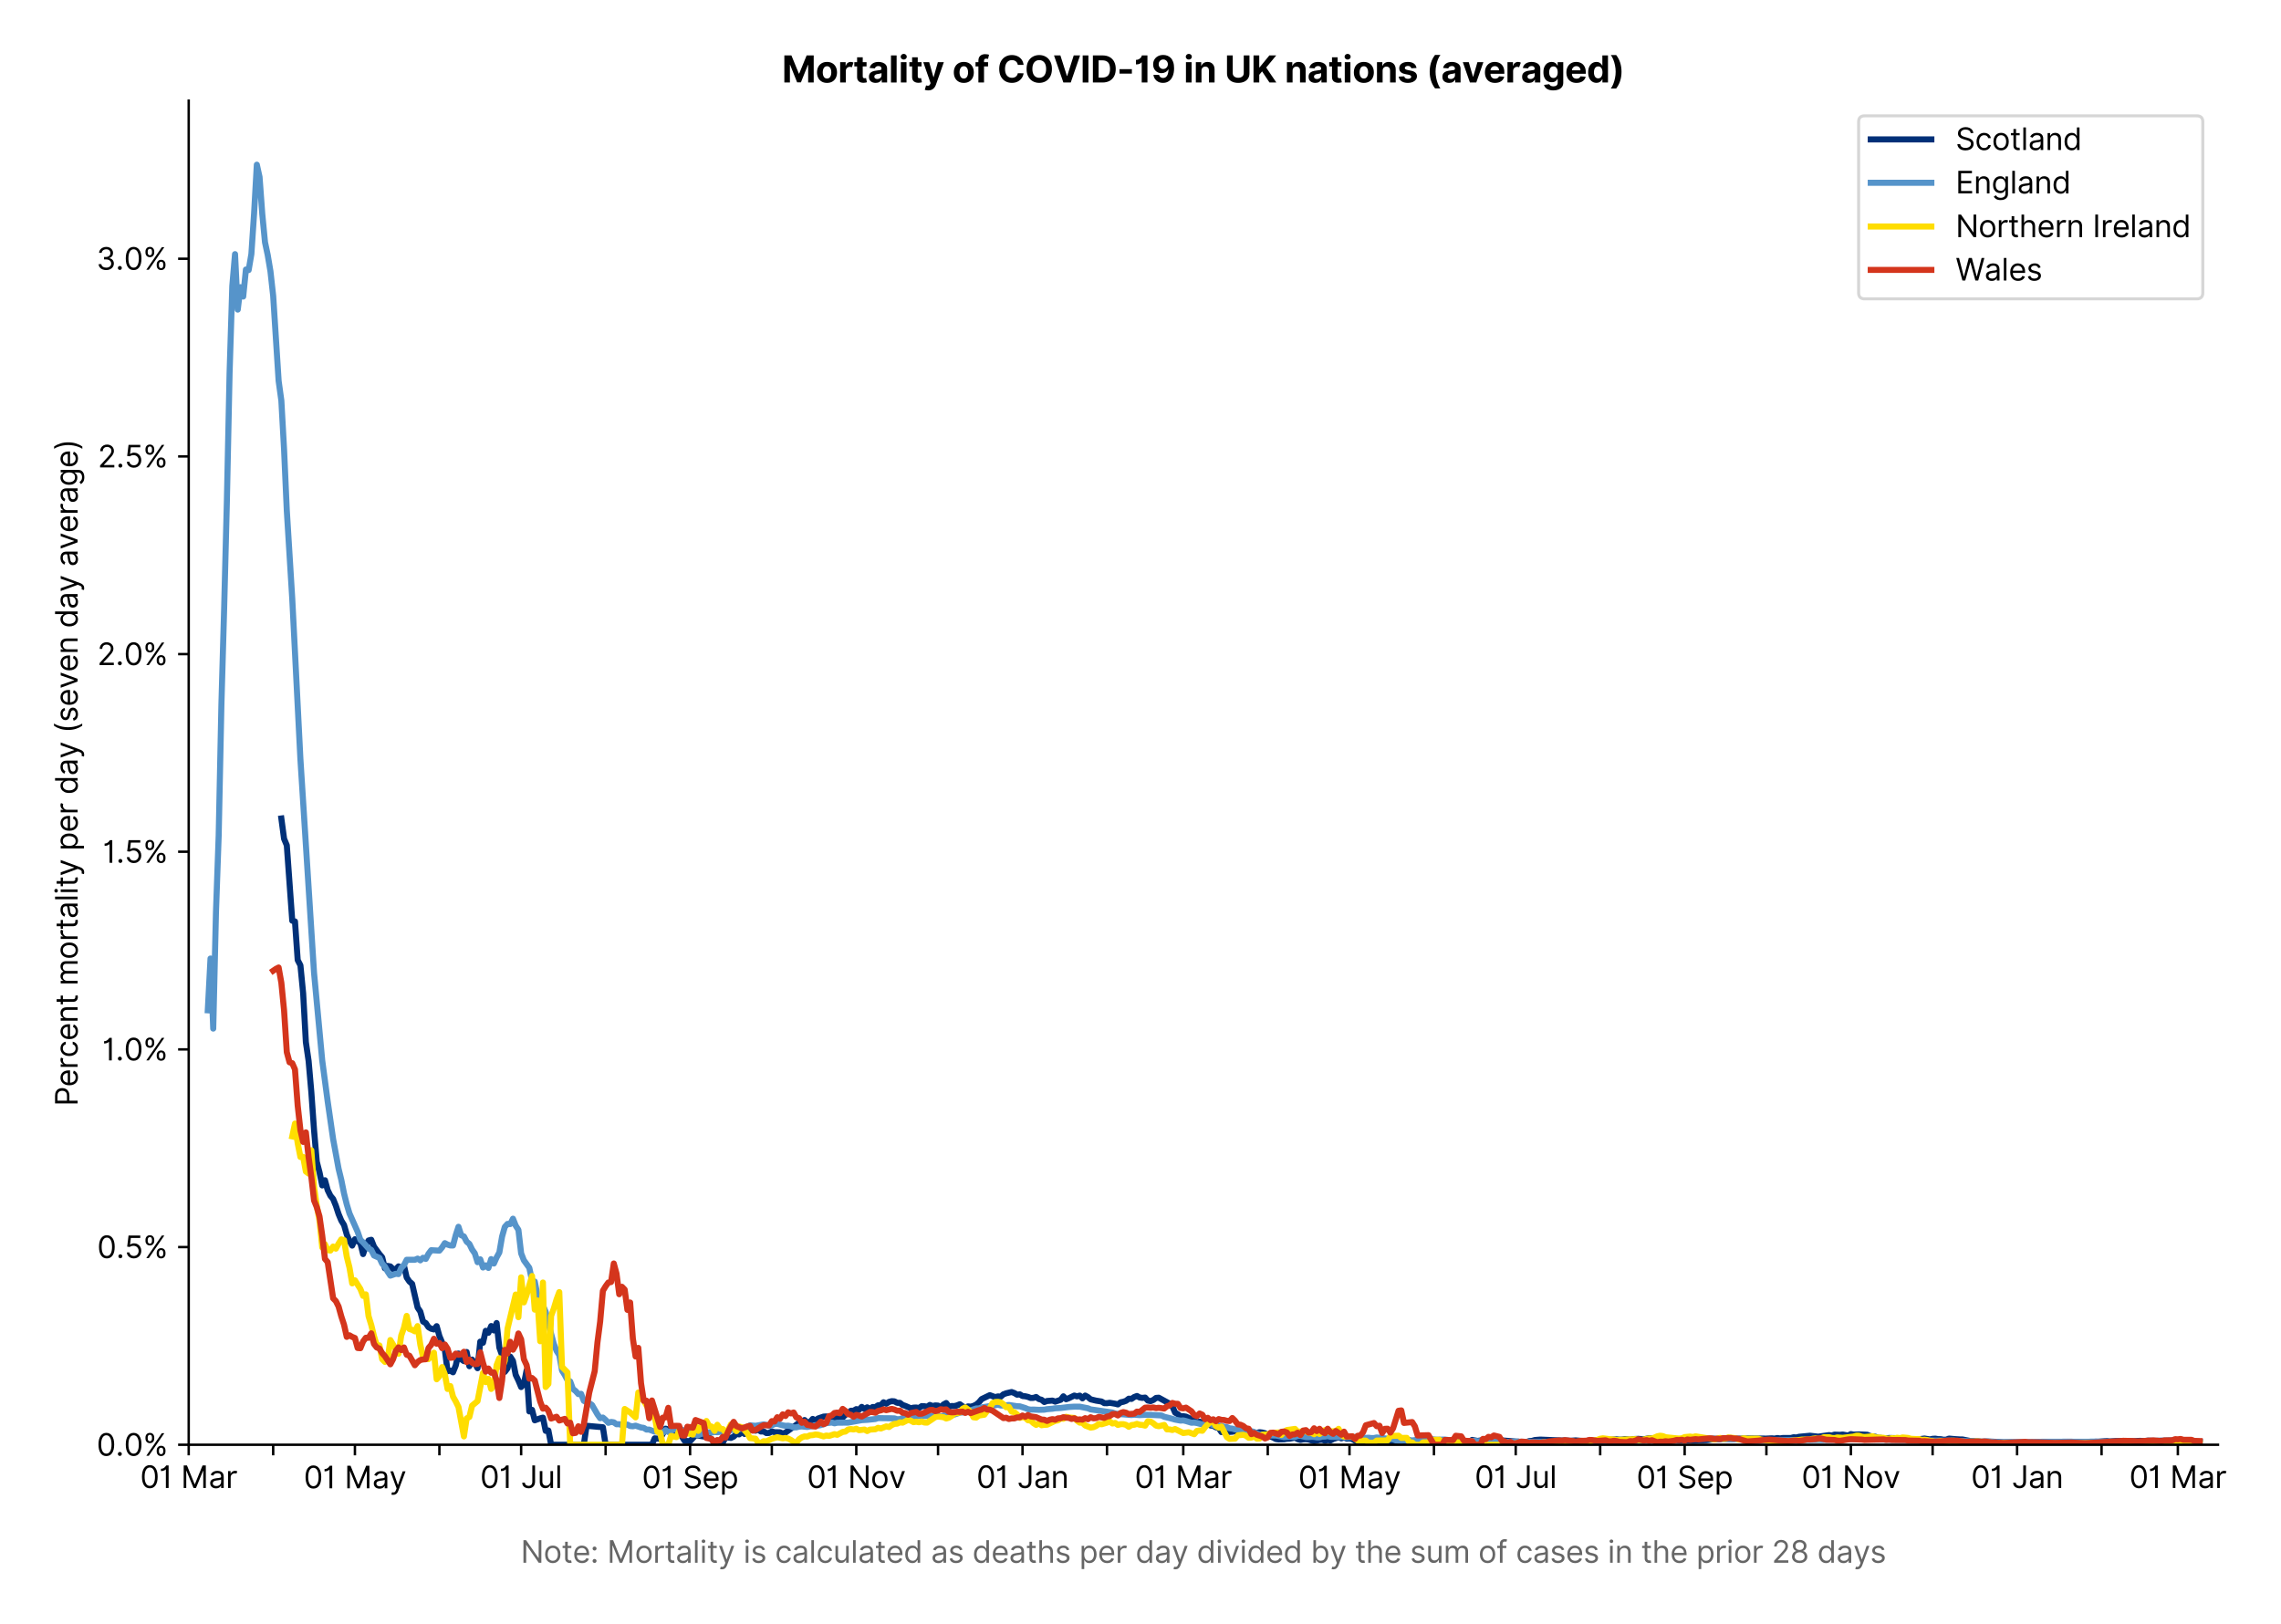 <?xml version="1.0" encoding="utf-8" standalone="no"?>
<!DOCTYPE svg PUBLIC "-//W3C//DTD SVG 1.1//EN"
  "http://www.w3.org/Graphics/SVG/1.1/DTD/svg11.dtd">
<svg xmlns:xlink="http://www.w3.org/1999/xlink" viewBox="0 0 752.67 535.807" xmlns="http://www.w3.org/2000/svg" version="1.1">
 <defs>
  <style type="text/css">*{stroke-linejoin: round; stroke-linecap: butt}</style>
 </defs>
 <g id="figure_1">
  <g id="patch_1">
   <path d="M 0 535.807 
L 752.67 535.807 
L 752.67 0 
L 0 0 
z
" style="fill: #ffffff"/>
  </g>
  <g id="axes_1">
   <g id="patch_2">
    <path d="M 62.269 476.745 
L 731.869 476.745 
L 731.869 33.225 
L 62.269 33.225 
z
" style="fill: #ffffff"/>
   </g>
   <g id="matplotlib.axis_1">
    <g id="xtick_1">
     <g id="line2d_1">
      <defs>
       <path id="m2c428c92b0" d="M 0 0 
L 0 3.5 
" style="stroke: #000000; stroke-width: 0.8"/>
      </defs>
      <g>
       <use xlink:href="#m2c428c92b0" x="62.269" y="476.745" style="stroke: #000000; stroke-width: 0.8"/>
      </g>
     </g>
     <g id="text_1">
      <!-- 01 Mar -->
      <g transform="translate(46.232 491.018)scale(0.1 -0.1)">
       <defs>
        <path id="Inter-Regular-30" d="M 2000 -64 
Q 1230 -64 806 561 
Q 382 1186 382 2327 
Q 382 3459 809 4088 
Q 1236 4718 2000 4718 
Q 2764 4718 3191 4088 
Q 3618 3459 3618 2327 
Q 3618 1186 3194 561 
Q 2771 -64 2000 -64 
z
M 2000 436 
Q 2509 436 2791 927 
Q 3073 1418 3073 2327 
Q 3073 3234 2789 3730 
Q 2505 4227 2000 4227 
Q 1496 4227 1211 3730 
Q 927 3234 927 2327 
Q 927 1418 1210 927 
Q 1493 436 2000 436 
z
" transform="scale(0.016)"/>
        <path id="Inter-Regular-31" d="M 1973 4655 
L 1973 0 
L 1409 0 
L 1409 3836 
L 1373 3836 
Q 1341 3773 1209 3692 
Q 1077 3611 868 3551 
Q 659 3491 391 3491 
L 391 3964 
Q 661 3964 859 4061 
Q 1057 4159 1190 4291 
Q 1323 4423 1392 4529 
Q 1461 4636 1473 4655 
L 1973 4655 
z
" transform="scale(0.016)"/>
        <path id="Inter-Regular-20" transform="scale(0.016)"/>
        <path id="Inter-Regular-4d" d="M 564 4655 
L 1236 4655 
L 2818 791 
L 2873 791 
L 4455 4655 
L 5127 4655 
L 5127 0 
L 4600 0 
L 4600 3536 
L 4555 3536 
L 3100 0 
L 2591 0 
L 1136 3536 
L 1091 3536 
L 1091 0 
L 564 0 
L 564 4655 
z
" transform="scale(0.016)"/>
        <path id="Inter-Regular-61" d="M 1518 -82 
Q 1186 -82 916 44 
Q 646 170 486 410 
Q 327 650 327 991 
Q 327 1291 445 1478 
Q 564 1666 761 1773 
Q 959 1880 1199 1933 
Q 1439 1986 1682 2018 
Q 2000 2059 2199 2080 
Q 2398 2102 2490 2154 
Q 2582 2207 2582 2336 
L 2582 2355 
Q 2582 2691 2399 2877 
Q 2216 3064 1846 3064 
Q 1461 3064 1243 2895 
Q 1025 2727 936 2536 
L 427 2718 
Q 564 3036 792 3214 
Q 1021 3393 1292 3464 
Q 1564 3536 1827 3536 
Q 1996 3536 2215 3496 
Q 2434 3457 2640 3334 
Q 2846 3211 2982 2963 
Q 3118 2716 3118 2300 
L 3118 0 
L 2582 0 
L 2582 473 
L 2555 473 
Q 2500 359 2373 229 
Q 2246 100 2034 9 
Q 1823 -82 1518 -82 
z
M 1600 400 
Q 1918 400 2137 525 
Q 2357 650 2469 847 
Q 2582 1045 2582 1264 
L 2582 1755 
Q 2548 1714 2433 1681 
Q 2318 1648 2169 1624 
Q 2021 1600 1881 1583 
Q 1741 1566 1655 1555 
Q 1446 1527 1265 1467 
Q 1084 1407 974 1287 
Q 864 1168 864 964 
Q 864 684 1072 542 
Q 1280 400 1600 400 
z
" transform="scale(0.016)"/>
        <path id="Inter-Regular-72" d="M 491 0 
L 491 3491 
L 1009 3491 
L 1009 2964 
L 1046 2964 
Q 1139 3223 1389 3384 
Q 1639 3545 1955 3545 
Q 2100 3545 2209 3511 
Q 2318 3477 2400 3418 
L 2218 2964 
Q 2161 2993 2085 3010 
Q 2009 3027 1909 3027 
Q 1527 3027 1277 2794 
Q 1027 2561 1027 2209 
L 1027 0 
L 491 0 
z
" transform="scale(0.016)"/>
       </defs>
       <use xlink:href="#Inter-Regular-30"/>
       <use xlink:href="#Inter-Regular-31" x="62.5"/>
       <use xlink:href="#Inter-Regular-20" x="106.676"/>
       <use xlink:href="#Inter-Regular-4d" x="134.801"/>
       <use xlink:href="#Inter-Regular-61" x="225.994"/>
       <use xlink:href="#Inter-Regular-72" x="282.386"/>
      </g>
     </g>
    </g>
    <g id="xtick_2">
     <g id="line2d_2">
      <g>
       <use xlink:href="#m2c428c92b0" x="90.142" y="476.745" style="stroke: #000000; stroke-width: 0.8"/>
      </g>
     </g>
    </g>
    <g id="xtick_3">
     <g id="line2d_3">
      <g>
       <use xlink:href="#m2c428c92b0" x="117.116" y="476.745" style="stroke: #000000; stroke-width: 0.8"/>
      </g>
     </g>
     <g id="text_2">
      <!-- 01 May -->
      <g transform="translate(100.213 491.117)scale(0.1 -0.1)">
       <defs>
        <path id="Inter-Regular-79" d="M 818 -1355 
Q 682 -1355 575 -1333 
Q 468 -1311 427 -1291 
L 564 -818 
Q 857 -893 1053 -814 
Q 1250 -736 1391 -345 
L 1509 -18 
L 218 3491 
L 800 3491 
L 1764 709 
L 1800 709 
L 2764 3491 
L 3346 3491 
L 1846 -564 
Q 1550 -1355 818 -1355 
z
" transform="scale(0.016)"/>
       </defs>
       <use xlink:href="#Inter-Regular-30"/>
       <use xlink:href="#Inter-Regular-31" x="62.5"/>
       <use xlink:href="#Inter-Regular-20" x="106.676"/>
       <use xlink:href="#Inter-Regular-4d" x="134.801"/>
       <use xlink:href="#Inter-Regular-61" x="225.994"/>
       <use xlink:href="#Inter-Regular-79" x="282.386"/>
      </g>
     </g>
    </g>
    <g id="xtick_4">
     <g id="line2d_4">
      <g>
       <use xlink:href="#m2c428c92b0" x="144.989" y="476.745" style="stroke: #000000; stroke-width: 0.8"/>
      </g>
     </g>
    </g>
    <g id="xtick_5">
     <g id="line2d_5">
      <g>
       <use xlink:href="#m2c428c92b0" x="171.963" y="476.745" style="stroke: #000000; stroke-width: 0.8"/>
      </g>
     </g>
     <g id="text_3">
      <!-- 01 Jul -->
      <g transform="translate(158.419 491.018)scale(0.1 -0.1)">
       <defs>
        <path id="Inter-Regular-4a" d="M 2346 4655 
L 2909 4655 
L 2909 1327 
Q 2909 657 2549 296 
Q 2189 -64 1582 -64 
Q 1200 -64 902 76 
Q 605 216 434 475 
Q 264 734 264 1091 
L 818 1091 
Q 818 795 1034 615 
Q 1250 436 1582 436 
Q 1948 436 2147 664 
Q 2346 893 2346 1327 
L 2346 4655 
z
" transform="scale(0.016)"/>
        <path id="Inter-Regular-75" d="M 2691 1427 
L 2691 3491 
L 3227 3491 
L 3227 0 
L 2691 0 
L 2691 591 
L 2655 591 
Q 2532 325 2273 140 
Q 2014 -45 1618 -45 
Q 1127 -45 809 280 
Q 491 605 491 1273 
L 491 3491 
L 1027 3491 
L 1027 1309 
Q 1027 927 1242 700 
Q 1457 473 1791 473 
Q 1991 473 2199 575 
Q 2407 677 2549 888 
Q 2691 1100 2691 1427 
z
" transform="scale(0.016)"/>
        <path id="Inter-Regular-6c" d="M 1027 4655 
L 1027 0 
L 491 0 
L 491 4655 
L 1027 4655 
z
" transform="scale(0.016)"/>
       </defs>
       <use xlink:href="#Inter-Regular-30"/>
       <use xlink:href="#Inter-Regular-31" x="62.5"/>
       <use xlink:href="#Inter-Regular-20" x="106.676"/>
       <use xlink:href="#Inter-Regular-4a" x="134.801"/>
       <use xlink:href="#Inter-Regular-75" x="189.063"/>
       <use xlink:href="#Inter-Regular-6c" x="247.159"/>
      </g>
     </g>
    </g>
    <g id="xtick_6">
     <g id="line2d_6">
      <g>
       <use xlink:href="#m2c428c92b0" x="199.836" y="476.745" style="stroke: #000000; stroke-width: 0.8"/>
      </g>
     </g>
    </g>
    <g id="xtick_7">
     <g id="line2d_7">
      <g>
       <use xlink:href="#m2c428c92b0" x="227.709" y="476.745" style="stroke: #000000; stroke-width: 0.8"/>
      </g>
     </g>
     <g id="text_4">
      <!-- 01 Sep -->
      <g transform="translate(211.821 491.117)scale(0.1 -0.1)">
       <defs>
        <path id="Inter-Regular-53" d="M 3109 3491 
Q 3068 3836 2777 4027 
Q 2486 4218 2064 4218 
Q 1600 4218 1318 3999 
Q 1036 3780 1036 3445 
Q 1036 3195 1189 3042 
Q 1343 2889 1553 2803 
Q 1764 2718 1936 2673 
L 2409 2545 
Q 2591 2498 2815 2414 
Q 3039 2330 3244 2185 
Q 3450 2041 3584 1816 
Q 3718 1591 3718 1264 
Q 3718 886 3521 581 
Q 3325 277 2949 97 
Q 2573 -82 2036 -82 
Q 1286 -82 845 272 
Q 405 627 364 1200 
L 946 1200 
Q 968 936 1124 764 
Q 1280 593 1519 510 
Q 1759 427 2036 427 
Q 2359 427 2616 533 
Q 2873 639 3023 828 
Q 3173 1018 3173 1273 
Q 3173 1505 3043 1650 
Q 2914 1795 2702 1886 
Q 2491 1977 2246 2045 
L 1673 2209 
Q 1127 2366 809 2657 
Q 491 2948 491 3418 
Q 491 3809 703 4101 
Q 916 4393 1276 4555 
Q 1636 4718 2082 4718 
Q 2532 4718 2882 4558 
Q 3232 4398 3437 4120 
Q 3643 3843 3655 3491 
L 3109 3491 
z
" transform="scale(0.016)"/>
        <path id="Inter-Regular-65" d="M 1955 -73 
Q 1450 -73 1085 151 
Q 721 375 524 778 
Q 327 1182 327 1718 
Q 327 2255 524 2665 
Q 721 3075 1074 3305 
Q 1427 3536 1900 3536 
Q 2173 3536 2439 3445 
Q 2705 3355 2923 3151 
Q 3141 2948 3270 2614 
Q 3400 2280 3400 1791 
L 3400 1564 
L 866 1564 
Q 884 1005 1183 707 
Q 1482 409 1955 409 
Q 2271 409 2498 545 
Q 2725 682 2827 955 
L 3346 809 
Q 3223 414 2854 170 
Q 2486 -73 1955 -73 
z
M 866 2027 
L 2855 2027 
Q 2855 2470 2595 2762 
Q 2336 3055 1900 3055 
Q 1593 3055 1368 2911 
Q 1143 2768 1013 2533 
Q 884 2298 866 2027 
z
" transform="scale(0.016)"/>
        <path id="Inter-Regular-70" d="M 491 -1309 
L 491 3491 
L 1009 3491 
L 1009 2936 
L 1073 2936 
Q 1132 3027 1237 3169 
Q 1343 3311 1542 3423 
Q 1741 3536 2082 3536 
Q 2523 3536 2859 3315 
Q 3196 3095 3384 2690 
Q 3573 2286 3573 1736 
Q 3573 1182 3384 776 
Q 3196 370 2861 148 
Q 2527 -73 2091 -73 
Q 1755 -73 1552 39 
Q 1350 152 1241 296 
Q 1132 441 1073 536 
L 1027 536 
L 1027 -1309 
L 491 -1309 
z
M 1018 1745 
Q 1018 1152 1276 780 
Q 1534 409 2018 409 
Q 2355 409 2581 587 
Q 2807 766 2921 1069 
Q 3036 1373 3036 1745 
Q 3036 2114 2923 2410 
Q 2811 2707 2585 2881 
Q 2359 3055 2018 3055 
Q 1527 3055 1272 2693 
Q 1018 2332 1018 1745 
z
" transform="scale(0.016)"/>
       </defs>
       <use xlink:href="#Inter-Regular-30"/>
       <use xlink:href="#Inter-Regular-31" x="62.5"/>
       <use xlink:href="#Inter-Regular-20" x="106.676"/>
       <use xlink:href="#Inter-Regular-53" x="134.801"/>
       <use xlink:href="#Inter-Regular-65" x="198.58"/>
       <use xlink:href="#Inter-Regular-70" x="256.818"/>
      </g>
     </g>
    </g>
    <g id="xtick_8">
     <g id="line2d_8">
      <g>
       <use xlink:href="#m2c428c92b0" x="254.683" y="476.745" style="stroke: #000000; stroke-width: 0.8"/>
      </g>
     </g>
    </g>
    <g id="xtick_9">
     <g id="line2d_9">
      <g>
       <use xlink:href="#m2c428c92b0" x="282.556" y="476.745" style="stroke: #000000; stroke-width: 0.8"/>
      </g>
     </g>
     <g id="text_5">
      <!-- 01 Nov -->
      <g transform="translate(266.284 491.018)scale(0.1 -0.1)">
       <defs>
        <path id="Inter-Regular-4e" d="M 4255 4655 
L 4255 0 
L 3709 0 
L 1173 3655 
L 1127 3655 
L 1127 0 
L 564 0 
L 564 4655 
L 1109 4655 
L 3655 991 
L 3700 991 
L 3700 4655 
L 4255 4655 
z
" transform="scale(0.016)"/>
        <path id="Inter-Regular-6f" d="M 1909 -73 
Q 1436 -73 1080 152 
Q 725 377 526 781 
Q 327 1186 327 1727 
Q 327 2273 526 2679 
Q 725 3086 1080 3311 
Q 1436 3536 1909 3536 
Q 2382 3536 2737 3311 
Q 3093 3086 3292 2679 
Q 3491 2273 3491 1727 
Q 3491 1186 3292 781 
Q 3093 377 2737 152 
Q 2382 -73 1909 -73 
z
M 1909 409 
Q 2268 409 2500 593 
Q 2732 777 2843 1077 
Q 2955 1377 2955 1727 
Q 2955 2077 2843 2379 
Q 2732 2682 2500 2868 
Q 2268 3055 1909 3055 
Q 1550 3055 1318 2868 
Q 1086 2682 975 2379 
Q 864 2077 864 1727 
Q 864 1377 975 1077 
Q 1086 777 1318 593 
Q 1550 409 1909 409 
z
" transform="scale(0.016)"/>
        <path id="Inter-Regular-76" d="M 3346 3491 
L 2055 0 
L 1509 0 
L 218 3491 
L 800 3491 
L 1764 709 
L 1800 709 
L 2764 3491 
L 3346 3491 
z
" transform="scale(0.016)"/>
       </defs>
       <use xlink:href="#Inter-Regular-30"/>
       <use xlink:href="#Inter-Regular-31" x="62.5"/>
       <use xlink:href="#Inter-Regular-20" x="106.676"/>
       <use xlink:href="#Inter-Regular-4e" x="134.801"/>
       <use xlink:href="#Inter-Regular-6f" x="210.085"/>
       <use xlink:href="#Inter-Regular-76" x="269.744"/>
      </g>
     </g>
    </g>
    <g id="xtick_10">
     <g id="line2d_10">
      <g>
       <use xlink:href="#m2c428c92b0" x="309.529" y="476.745" style="stroke: #000000; stroke-width: 0.8"/>
      </g>
     </g>
    </g>
    <g id="xtick_11">
     <g id="line2d_11">
      <g>
       <use xlink:href="#m2c428c92b0" x="337.403" y="476.745" style="stroke: #000000; stroke-width: 0.8"/>
      </g>
     </g>
     <g id="text_6">
      <!-- 01 Jan -->
      <g transform="translate(322.203 491.018)scale(0.1 -0.1)">
       <defs>
        <path id="Inter-Regular-6e" d="M 1027 2100 
L 1027 0 
L 491 0 
L 491 3491 
L 1009 3491 
L 1009 2945 
L 1055 2945 
Q 1177 3211 1427 3373 
Q 1677 3536 2073 3536 
Q 2602 3536 2928 3211 
Q 3255 2886 3255 2218 
L 3255 0 
L 2718 0 
L 2718 2182 
Q 2718 2593 2504 2824 
Q 2291 3055 1918 3055 
Q 1534 3055 1280 2806 
Q 1027 2557 1027 2100 
z
" transform="scale(0.016)"/>
       </defs>
       <use xlink:href="#Inter-Regular-30"/>
       <use xlink:href="#Inter-Regular-31" x="62.5"/>
       <use xlink:href="#Inter-Regular-20" x="106.676"/>
       <use xlink:href="#Inter-Regular-4a" x="134.801"/>
       <use xlink:href="#Inter-Regular-61" x="189.063"/>
       <use xlink:href="#Inter-Regular-6e" x="245.455"/>
      </g>
     </g>
    </g>
    <g id="xtick_12">
     <g id="line2d_12">
      <g>
       <use xlink:href="#m2c428c92b0" x="365.276" y="476.745" style="stroke: #000000; stroke-width: 0.8"/>
      </g>
     </g>
    </g>
    <g id="xtick_13">
     <g id="line2d_13">
      <g>
       <use xlink:href="#m2c428c92b0" x="390.451" y="476.745" style="stroke: #000000; stroke-width: 0.8"/>
      </g>
     </g>
     <g id="text_7">
      <!-- 01 Mar -->
      <g transform="translate(374.414 491.018)scale(0.1 -0.1)">
       <use xlink:href="#Inter-Regular-30"/>
       <use xlink:href="#Inter-Regular-31" x="62.5"/>
       <use xlink:href="#Inter-Regular-20" x="106.676"/>
       <use xlink:href="#Inter-Regular-4d" x="134.801"/>
       <use xlink:href="#Inter-Regular-61" x="225.994"/>
       <use xlink:href="#Inter-Regular-72" x="282.386"/>
      </g>
     </g>
    </g>
    <g id="xtick_14">
     <g id="line2d_14">
      <g>
       <use xlink:href="#m2c428c92b0" x="418.324" y="476.745" style="stroke: #000000; stroke-width: 0.8"/>
      </g>
     </g>
    </g>
    <g id="xtick_15">
     <g id="line2d_15">
      <g>
       <use xlink:href="#m2c428c92b0" x="445.298" y="476.745" style="stroke: #000000; stroke-width: 0.8"/>
      </g>
     </g>
     <g id="text_8">
      <!-- 01 May -->
      <g transform="translate(428.395 491.117)scale(0.1 -0.1)">
       <use xlink:href="#Inter-Regular-30"/>
       <use xlink:href="#Inter-Regular-31" x="62.5"/>
       <use xlink:href="#Inter-Regular-20" x="106.676"/>
       <use xlink:href="#Inter-Regular-4d" x="134.801"/>
       <use xlink:href="#Inter-Regular-61" x="225.994"/>
       <use xlink:href="#Inter-Regular-79" x="282.386"/>
      </g>
     </g>
    </g>
    <g id="xtick_16">
     <g id="line2d_16">
      <g>
       <use xlink:href="#m2c428c92b0" x="473.171" y="476.745" style="stroke: #000000; stroke-width: 0.8"/>
      </g>
     </g>
    </g>
    <g id="xtick_17">
     <g id="line2d_17">
      <g>
       <use xlink:href="#m2c428c92b0" x="500.145" y="476.745" style="stroke: #000000; stroke-width: 0.8"/>
      </g>
     </g>
     <g id="text_9">
      <!-- 01 Jul -->
      <g transform="translate(486.601 491.018)scale(0.1 -0.1)">
       <use xlink:href="#Inter-Regular-30"/>
       <use xlink:href="#Inter-Regular-31" x="62.5"/>
       <use xlink:href="#Inter-Regular-20" x="106.676"/>
       <use xlink:href="#Inter-Regular-4a" x="134.801"/>
       <use xlink:href="#Inter-Regular-75" x="189.063"/>
       <use xlink:href="#Inter-Regular-6c" x="247.159"/>
      </g>
     </g>
    </g>
    <g id="xtick_18">
     <g id="line2d_18">
      <g>
       <use xlink:href="#m2c428c92b0" x="528.018" y="476.745" style="stroke: #000000; stroke-width: 0.8"/>
      </g>
     </g>
    </g>
    <g id="xtick_19">
     <g id="line2d_19">
      <g>
       <use xlink:href="#m2c428c92b0" x="555.891" y="476.745" style="stroke: #000000; stroke-width: 0.8"/>
      </g>
     </g>
     <g id="text_10">
      <!-- 01 Sep -->
      <g transform="translate(540.004 491.117)scale(0.1 -0.1)">
       <use xlink:href="#Inter-Regular-30"/>
       <use xlink:href="#Inter-Regular-31" x="62.5"/>
       <use xlink:href="#Inter-Regular-20" x="106.676"/>
       <use xlink:href="#Inter-Regular-53" x="134.801"/>
       <use xlink:href="#Inter-Regular-65" x="198.58"/>
       <use xlink:href="#Inter-Regular-70" x="256.818"/>
      </g>
     </g>
    </g>
    <g id="xtick_20">
     <g id="line2d_20">
      <g>
       <use xlink:href="#m2c428c92b0" x="582.865" y="476.745" style="stroke: #000000; stroke-width: 0.8"/>
      </g>
     </g>
    </g>
    <g id="xtick_21">
     <g id="line2d_21">
      <g>
       <use xlink:href="#m2c428c92b0" x="610.738" y="476.745" style="stroke: #000000; stroke-width: 0.8"/>
      </g>
     </g>
     <g id="text_11">
      <!-- 01 Nov -->
      <g transform="translate(594.467 491.018)scale(0.1 -0.1)">
       <use xlink:href="#Inter-Regular-30"/>
       <use xlink:href="#Inter-Regular-31" x="62.5"/>
       <use xlink:href="#Inter-Regular-20" x="106.676"/>
       <use xlink:href="#Inter-Regular-4e" x="134.801"/>
       <use xlink:href="#Inter-Regular-6f" x="210.085"/>
       <use xlink:href="#Inter-Regular-76" x="269.744"/>
      </g>
     </g>
    </g>
    <g id="xtick_22">
     <g id="line2d_22">
      <g>
       <use xlink:href="#m2c428c92b0" x="637.712" y="476.745" style="stroke: #000000; stroke-width: 0.8"/>
      </g>
     </g>
    </g>
    <g id="xtick_23">
     <g id="line2d_23">
      <g>
       <use xlink:href="#m2c428c92b0" x="665.585" y="476.745" style="stroke: #000000; stroke-width: 0.8"/>
      </g>
     </g>
     <g id="text_12">
      <!-- 01 Jan -->
      <g transform="translate(650.386 491.018)scale(0.1 -0.1)">
       <use xlink:href="#Inter-Regular-30"/>
       <use xlink:href="#Inter-Regular-31" x="62.5"/>
       <use xlink:href="#Inter-Regular-20" x="106.676"/>
       <use xlink:href="#Inter-Regular-4a" x="134.801"/>
       <use xlink:href="#Inter-Regular-61" x="189.063"/>
       <use xlink:href="#Inter-Regular-6e" x="245.455"/>
      </g>
     </g>
    </g>
    <g id="xtick_24">
     <g id="line2d_24">
      <g>
       <use xlink:href="#m2c428c92b0" x="693.458" y="476.745" style="stroke: #000000; stroke-width: 0.8"/>
      </g>
     </g>
    </g>
    <g id="xtick_25">
     <g id="line2d_25">
      <g>
       <use xlink:href="#m2c428c92b0" x="718.634" y="476.745" style="stroke: #000000; stroke-width: 0.8"/>
      </g>
     </g>
     <g id="text_13">
      <!-- 01 Mar -->
      <g transform="translate(702.597 491.018)scale(0.1 -0.1)">
       <use xlink:href="#Inter-Regular-30"/>
       <use xlink:href="#Inter-Regular-31" x="62.5"/>
       <use xlink:href="#Inter-Regular-20" x="106.676"/>
       <use xlink:href="#Inter-Regular-4d" x="134.801"/>
       <use xlink:href="#Inter-Regular-61" x="225.994"/>
       <use xlink:href="#Inter-Regular-72" x="282.386"/>
      </g>
     </g>
    </g>
    <g id="text_14">
     <!--  -->
     <g style="fill: #666666" transform="translate(397.069 504.507)scale(0.1 -0.1)"/>
     <!-- Note: Mortality is calculated as deaths per day divided by the sum of cases in the prior 28 days -->
     <g style="fill: #666666" transform="translate(171.823 515.69)scale(0.1 -0.1)">
      <defs>
       <path id="Inter-Regular-74" d="M 2009 3491 
L 2009 3036 
L 1264 3036 
L 1264 1000 
Q 1264 773 1331 660 
Q 1398 548 1503 510 
Q 1609 473 1727 473 
Q 1816 473 1873 483 
Q 1930 493 1964 500 
L 2073 18 
Q 2018 -2 1920 -23 
Q 1823 -45 1673 -45 
Q 1446 -45 1228 52 
Q 1011 150 869 350 
Q 727 550 727 855 
L 727 3036 
L 200 3036 
L 200 3491 
L 727 3491 
L 727 4327 
L 1264 4327 
L 1264 3491 
L 2009 3491 
z
" transform="scale(0.016)"/>
       <path id="Inter-Regular-3a" d="M 882 -36 
Q 714 -36 593 84 
Q 473 205 473 373 
Q 473 541 593 661 
Q 714 782 882 782 
Q 1050 782 1170 661 
Q 1291 541 1291 373 
Q 1291 205 1170 84 
Q 1050 -36 882 -36 
z
M 882 2524 
Q 714 2524 593 2644 
Q 473 2765 473 2933 
Q 473 3101 593 3221 
Q 714 3342 882 3342 
Q 1050 3342 1170 3221 
Q 1291 3101 1291 2933 
Q 1291 2765 1170 2644 
Q 1050 2524 882 2524 
z
" transform="scale(0.016)"/>
       <path id="Inter-Regular-69" d="M 491 0 
L 491 3491 
L 1027 3491 
L 1027 0 
L 491 0 
z
M 764 4073 
Q 607 4073 494 4179 
Q 382 4286 382 4436 
Q 382 4586 494 4693 
Q 607 4800 764 4800 
Q 921 4800 1033 4693 
Q 1146 4586 1146 4436 
Q 1146 4286 1033 4179 
Q 921 4073 764 4073 
z
" transform="scale(0.016)"/>
       <path id="Inter-Regular-73" d="M 2964 2709 
L 2482 2573 
Q 2411 2755 2245 2914 
Q 2080 3073 1727 3073 
Q 1407 3073 1194 2926 
Q 982 2780 982 2555 
Q 982 2355 1127 2239 
Q 1273 2123 1582 2045 
L 2100 1918 
Q 3027 1691 3027 973 
Q 3027 673 2855 436 
Q 2684 200 2377 63 
Q 2071 -73 1664 -73 
Q 1130 -73 780 159 
Q 430 391 336 836 
L 846 964 
Q 989 400 1655 400 
Q 2030 400 2251 560 
Q 2473 720 2473 945 
Q 2473 1316 1955 1436 
L 1373 1573 
Q 893 1686 669 1926 
Q 446 2166 446 2527 
Q 446 2823 613 3050 
Q 780 3277 1069 3406 
Q 1359 3536 1727 3536 
Q 2246 3536 2542 3309 
Q 2839 3082 2964 2709 
z
" transform="scale(0.016)"/>
       <path id="Inter-Regular-63" d="M 1909 -73 
Q 1418 -73 1063 159 
Q 709 391 518 798 
Q 327 1205 327 1727 
Q 327 2259 524 2667 
Q 721 3075 1074 3305 
Q 1427 3536 1900 3536 
Q 2268 3536 2563 3400 
Q 2859 3264 3047 3018 
Q 3236 2773 3282 2445 
L 2746 2445 
Q 2684 2684 2474 2869 
Q 2264 3055 1909 3055 
Q 1439 3055 1151 2697 
Q 864 2339 864 1745 
Q 864 1139 1148 774 
Q 1432 409 1909 409 
Q 2223 409 2447 570 
Q 2671 732 2746 1018 
L 3282 1018 
Q 3236 709 3058 462 
Q 2880 216 2588 71 
Q 2296 -73 1909 -73 
z
" transform="scale(0.016)"/>
       <path id="Inter-Regular-64" d="M 1809 -73 
Q 1373 -73 1039 148 
Q 705 370 516 776 
Q 327 1182 327 1736 
Q 327 2286 516 2690 
Q 705 3095 1041 3315 
Q 1377 3536 1818 3536 
Q 2159 3536 2358 3423 
Q 2557 3311 2662 3169 
Q 2768 3027 2827 2936 
L 2873 2936 
L 2873 4655 
L 3409 4655 
L 3409 0 
L 2891 0 
L 2891 536 
L 2827 536 
Q 2768 441 2659 296 
Q 2550 152 2348 39 
Q 2146 -73 1809 -73 
z
M 1882 409 
Q 2366 409 2624 780 
Q 2882 1152 2882 1745 
Q 2882 2332 2627 2693 
Q 2373 3055 1882 3055 
Q 1541 3055 1315 2881 
Q 1089 2707 976 2410 
Q 864 2114 864 1745 
Q 864 1373 978 1069 
Q 1093 766 1319 587 
Q 1546 409 1882 409 
z
" transform="scale(0.016)"/>
       <path id="Inter-Regular-68" d="M 1027 2100 
L 1027 0 
L 491 0 
L 491 4655 
L 1027 4655 
L 1027 2945 
L 1073 2945 
Q 1196 3216 1442 3376 
Q 1689 3536 2100 3536 
Q 2636 3536 2963 3213 
Q 3291 2891 3291 2218 
L 3291 0 
L 2755 0 
L 2755 2182 
Q 2755 2598 2540 2826 
Q 2325 3055 1946 3055 
Q 1548 3055 1287 2806 
Q 1027 2557 1027 2100 
z
" transform="scale(0.016)"/>
       <path id="Inter-Regular-62" d="M 564 0 
L 564 4655 
L 1100 4655 
L 1100 2936 
L 1146 2936 
Q 1205 3027 1310 3169 
Q 1416 3311 1615 3423 
Q 1814 3536 2155 3536 
Q 2596 3536 2932 3315 
Q 3268 3095 3457 2690 
Q 3646 2286 3646 1736 
Q 3646 1182 3457 776 
Q 3268 370 2934 148 
Q 2600 -73 2164 -73 
Q 1827 -73 1625 39 
Q 1423 152 1314 296 
Q 1205 441 1146 536 
L 1082 536 
L 1082 0 
L 564 0 
z
M 1091 1745 
Q 1091 1152 1349 780 
Q 1607 409 2091 409 
Q 2427 409 2653 587 
Q 2880 766 2994 1069 
Q 3109 1373 3109 1745 
Q 3109 2114 2996 2410 
Q 2884 2707 2658 2881 
Q 2432 3055 2091 3055 
Q 1600 3055 1345 2693 
Q 1091 2332 1091 1745 
z
" transform="scale(0.016)"/>
       <path id="Inter-Regular-6d" d="M 491 0 
L 491 3491 
L 1009 3491 
L 1009 2945 
L 1055 2945 
Q 1164 3225 1407 3380 
Q 1650 3536 1991 3536 
Q 2336 3536 2567 3380 
Q 2798 3225 2927 2945 
L 2964 2945 
Q 3098 3216 3366 3376 
Q 3634 3536 4009 3536 
Q 4477 3536 4775 3244 
Q 5073 2952 5073 2336 
L 5073 0 
L 4536 0 
L 4536 2336 
Q 4536 2723 4325 2889 
Q 4114 3055 3827 3055 
Q 3459 3055 3257 2833 
Q 3055 2611 3055 2273 
L 3055 0 
L 2509 0 
L 2509 2391 
Q 2509 2689 2316 2872 
Q 2123 3055 1818 3055 
Q 1609 3055 1428 2943 
Q 1248 2832 1137 2635 
Q 1027 2439 1027 2182 
L 1027 0 
L 491 0 
z
" transform="scale(0.016)"/>
       <path id="Inter-Regular-66" d="M 2046 3491 
L 2046 3036 
L 1264 3036 
L 1264 0 
L 727 0 
L 727 3036 
L 164 3036 
L 164 3491 
L 727 3491 
L 727 3973 
Q 727 4273 868 4473 
Q 1009 4673 1234 4773 
Q 1459 4873 1709 4873 
Q 1907 4873 2032 4841 
Q 2157 4809 2218 4782 
L 2064 4318 
Q 2023 4332 1951 4352 
Q 1880 4373 1764 4373 
Q 1498 4373 1381 4239 
Q 1264 4105 1264 3845 
L 1264 3491 
L 2046 3491 
z
" transform="scale(0.016)"/>
       <path id="Inter-Regular-32" d="M 482 0 
L 482 409 
L 2018 2091 
Q 2289 2386 2464 2605 
Q 2639 2825 2724 3019 
Q 2809 3214 2809 3427 
Q 2809 3795 2553 4011 
Q 2298 4227 1918 4227 
Q 1514 4227 1275 3985 
Q 1036 3743 1036 3345 
L 500 3345 
Q 500 3755 688 4064 
Q 877 4373 1203 4545 
Q 1530 4718 1936 4718 
Q 2346 4718 2661 4545 
Q 2977 4373 3156 4079 
Q 3336 3786 3336 3427 
Q 3336 3170 3244 2926 
Q 3152 2682 2926 2383 
Q 2700 2084 2300 1655 
L 1255 536 
L 1255 500 
L 3418 500 
L 3418 0 
L 482 0 
z
" transform="scale(0.016)"/>
       <path id="Inter-Regular-38" d="M 1973 -64 
Q 1505 -64 1147 103 
Q 789 270 589 564 
Q 389 859 391 1236 
Q 389 1532 507 1783 
Q 625 2034 830 2203 
Q 1036 2373 1291 2418 
L 1291 2445 
Q 957 2532 759 2821 
Q 561 3111 564 3482 
Q 561 3836 743 4115 
Q 925 4395 1244 4556 
Q 1564 4718 1973 4718 
Q 2377 4718 2695 4556 
Q 3014 4395 3197 4115 
Q 3380 3836 3382 3482 
Q 3380 3111 3181 2821 
Q 2982 2532 2655 2445 
L 2655 2418 
Q 2907 2373 3109 2203 
Q 3311 2034 3431 1783 
Q 3552 1532 3555 1236 
Q 3552 859 3351 564 
Q 3150 270 2794 103 
Q 2439 -64 1973 -64 
z
M 1973 436 
Q 2446 436 2722 662 
Q 2998 889 3000 1264 
Q 2998 1527 2864 1729 
Q 2730 1932 2499 2048 
Q 2268 2164 1973 2164 
Q 1675 2164 1442 2048 
Q 1209 1932 1076 1729 
Q 943 1527 946 1264 
Q 943 889 1218 662 
Q 1493 436 1973 436 
z
M 1973 2645 
Q 2348 2645 2591 2864 
Q 2834 3084 2836 3445 
Q 2834 3800 2596 4013 
Q 2359 4227 1973 4227 
Q 1582 4227 1344 4013 
Q 1107 3800 1109 3445 
Q 1107 3084 1349 2864 
Q 1591 2645 1973 2645 
z
" transform="scale(0.016)"/>
      </defs>
      <use xlink:href="#Inter-Regular-4e"/>
      <use xlink:href="#Inter-Regular-6f" x="75.284"/>
      <use xlink:href="#Inter-Regular-74" x="134.943"/>
      <use xlink:href="#Inter-Regular-65" x="171.307"/>
      <use xlink:href="#Inter-Regular-3a" x="229.546"/>
      <use xlink:href="#Inter-Regular-20" x="257.102"/>
      <use xlink:href="#Inter-Regular-4d" x="285.227"/>
      <use xlink:href="#Inter-Regular-6f" x="376.421"/>
      <use xlink:href="#Inter-Regular-72" x="436.08"/>
      <use xlink:href="#Inter-Regular-74" x="474.432"/>
      <use xlink:href="#Inter-Regular-61" x="510.796"/>
      <use xlink:href="#Inter-Regular-6c" x="567.188"/>
      <use xlink:href="#Inter-Regular-69" x="590.909"/>
      <use xlink:href="#Inter-Regular-74" x="614.631"/>
      <use xlink:href="#Inter-Regular-79" x="650.994"/>
      <use xlink:href="#Inter-Regular-20" x="706.676"/>
      <use xlink:href="#Inter-Regular-69" x="734.801"/>
      <use xlink:href="#Inter-Regular-73" x="758.523"/>
      <use xlink:href="#Inter-Regular-20" x="810.796"/>
      <use xlink:href="#Inter-Regular-63" x="838.921"/>
      <use xlink:href="#Inter-Regular-61" x="894.744"/>
      <use xlink:href="#Inter-Regular-6c" x="951.137"/>
      <use xlink:href="#Inter-Regular-63" x="974.858"/>
      <use xlink:href="#Inter-Regular-75" x="1030.682"/>
      <use xlink:href="#Inter-Regular-6c" x="1088.779"/>
      <use xlink:href="#Inter-Regular-61" x="1112.5"/>
      <use xlink:href="#Inter-Regular-74" x="1168.892"/>
      <use xlink:href="#Inter-Regular-65" x="1205.256"/>
      <use xlink:href="#Inter-Regular-64" x="1263.495"/>
      <use xlink:href="#Inter-Regular-20" x="1325.568"/>
      <use xlink:href="#Inter-Regular-61" x="1353.693"/>
      <use xlink:href="#Inter-Regular-73" x="1410.085"/>
      <use xlink:href="#Inter-Regular-20" x="1462.358"/>
      <use xlink:href="#Inter-Regular-64" x="1490.483"/>
      <use xlink:href="#Inter-Regular-65" x="1552.557"/>
      <use xlink:href="#Inter-Regular-61" x="1610.796"/>
      <use xlink:href="#Inter-Regular-74" x="1667.188"/>
      <use xlink:href="#Inter-Regular-68" x="1703.551"/>
      <use xlink:href="#Inter-Regular-73" x="1762.642"/>
      <use xlink:href="#Inter-Regular-20" x="1814.915"/>
      <use xlink:href="#Inter-Regular-70" x="1843.04"/>
      <use xlink:href="#Inter-Regular-65" x="1903.978"/>
      <use xlink:href="#Inter-Regular-72" x="1962.216"/>
      <use xlink:href="#Inter-Regular-20" x="2000.569"/>
      <use xlink:href="#Inter-Regular-64" x="2028.694"/>
      <use xlink:href="#Inter-Regular-61" x="2090.767"/>
      <use xlink:href="#Inter-Regular-79" x="2147.159"/>
      <use xlink:href="#Inter-Regular-20" x="2202.841"/>
      <use xlink:href="#Inter-Regular-64" x="2230.966"/>
      <use xlink:href="#Inter-Regular-69" x="2293.04"/>
      <use xlink:href="#Inter-Regular-76" x="2316.762"/>
      <use xlink:href="#Inter-Regular-69" x="2372.444"/>
      <use xlink:href="#Inter-Regular-64" x="2396.165"/>
      <use xlink:href="#Inter-Regular-65" x="2458.239"/>
      <use xlink:href="#Inter-Regular-64" x="2516.478"/>
      <use xlink:href="#Inter-Regular-20" x="2578.552"/>
      <use xlink:href="#Inter-Regular-62" x="2606.677"/>
      <use xlink:href="#Inter-Regular-79" x="2668.75"/>
      <use xlink:href="#Inter-Regular-20" x="2724.432"/>
      <use xlink:href="#Inter-Regular-74" x="2752.557"/>
      <use xlink:href="#Inter-Regular-68" x="2788.921"/>
      <use xlink:href="#Inter-Regular-65" x="2848.012"/>
      <use xlink:href="#Inter-Regular-20" x="2906.251"/>
      <use xlink:href="#Inter-Regular-73" x="2934.376"/>
      <use xlink:href="#Inter-Regular-75" x="2986.648"/>
      <use xlink:href="#Inter-Regular-6d" x="3044.745"/>
      <use xlink:href="#Inter-Regular-20" x="3131.677"/>
      <use xlink:href="#Inter-Regular-6f" x="3159.802"/>
      <use xlink:href="#Inter-Regular-66" x="3219.461"/>
      <use xlink:href="#Inter-Regular-20" x="3255.54"/>
      <use xlink:href="#Inter-Regular-63" x="3283.665"/>
      <use xlink:href="#Inter-Regular-61" x="3339.489"/>
      <use xlink:href="#Inter-Regular-73" x="3395.881"/>
      <use xlink:href="#Inter-Regular-65" x="3448.154"/>
      <use xlink:href="#Inter-Regular-73" x="3506.393"/>
      <use xlink:href="#Inter-Regular-20" x="3558.665"/>
      <use xlink:href="#Inter-Regular-69" x="3586.79"/>
      <use xlink:href="#Inter-Regular-6e" x="3610.512"/>
      <use xlink:href="#Inter-Regular-20" x="3669.035"/>
      <use xlink:href="#Inter-Regular-74" x="3697.16"/>
      <use xlink:href="#Inter-Regular-68" x="3733.523"/>
      <use xlink:href="#Inter-Regular-65" x="3792.614"/>
      <use xlink:href="#Inter-Regular-20" x="3850.853"/>
      <use xlink:href="#Inter-Regular-70" x="3878.978"/>
      <use xlink:href="#Inter-Regular-72" x="3939.915"/>
      <use xlink:href="#Inter-Regular-69" x="3978.268"/>
      <use xlink:href="#Inter-Regular-6f" x="4001.989"/>
      <use xlink:href="#Inter-Regular-72" x="4061.648"/>
      <use xlink:href="#Inter-Regular-20" x="4100.001"/>
      <use xlink:href="#Inter-Regular-32" x="4128.126"/>
      <use xlink:href="#Inter-Regular-38" x="4188.637"/>
      <use xlink:href="#Inter-Regular-20" x="4250.285"/>
      <use xlink:href="#Inter-Regular-64" x="4278.41"/>
      <use xlink:href="#Inter-Regular-61" x="4340.484"/>
      <use xlink:href="#Inter-Regular-79" x="4396.876"/>
      <use xlink:href="#Inter-Regular-73" x="4452.558"/>
     </g>
    </g>
   </g>
   <g id="matplotlib.axis_2">
    <g id="ytick_1">
     <g id="line2d_26">
      <defs>
       <path id="m01658c22e3" d="M 0 0 
L -3.5 0 
" style="stroke: #000000; stroke-width: 0.8"/>
      </defs>
      <g>
       <use xlink:href="#m01658c22e3" x="62.269" y="476.745" style="stroke: #000000; stroke-width: 0.8"/>
      </g>
     </g>
     <g id="text_15">
      <!-- 0.0% -->
      <g transform="translate(31.887 480.382)scale(0.1 -0.1)">
       <defs>
        <path id="Inter-Regular-2e" d="M 882 -36 
Q 714 -36 593 84 
Q 473 205 473 373 
Q 473 541 593 661 
Q 714 782 882 782 
Q 1050 782 1170 661 
Q 1291 541 1291 373 
Q 1291 205 1170 84 
Q 1050 -36 882 -36 
z
" transform="scale(0.016)"/>
        <path id="Inter-Regular-25" d="M 2855 873 
L 2855 1118 
Q 2855 1373 2960 1585 
Q 3066 1798 3269 1926 
Q 3473 2055 3764 2055 
Q 4059 2055 4259 1926 
Q 4459 1798 4561 1585 
Q 4664 1373 4664 1118 
L 4664 873 
Q 4664 618 4560 405 
Q 4457 193 4256 64 
Q 4055 -64 3764 -64 
Q 3468 -64 3266 64 
Q 3064 193 2959 405 
Q 2855 618 2855 873 
z
M 536 3536 
L 536 3782 
Q 536 4036 642 4248 
Q 748 4461 951 4589 
Q 1155 4718 1446 4718 
Q 1741 4718 1941 4589 
Q 2141 4461 2243 4248 
Q 2346 4036 2346 3782 
L 2346 3536 
Q 2346 3282 2242 3069 
Q 2139 2857 1937 2728 
Q 1736 2600 1446 2600 
Q 1150 2600 948 2728 
Q 746 2857 641 3069 
Q 536 3282 536 3536 
z
M 709 0 
L 3909 4655 
L 4427 4655 
L 1227 0 
L 709 0 
z
M 3318 1118 
L 3318 873 
Q 3318 661 3418 494 
Q 3518 327 3764 327 
Q 4002 327 4101 494 
Q 4200 661 4200 873 
L 4200 1118 
Q 4200 1330 4104 1497 
Q 4009 1664 3764 1664 
Q 3525 1664 3421 1497 
Q 3318 1330 3318 1118 
z
M 1000 3782 
L 1000 3536 
Q 1000 3325 1100 3158 
Q 1200 2991 1446 2991 
Q 1684 2991 1783 3158 
Q 1882 3325 1882 3536 
L 1882 3782 
Q 1882 3993 1786 4160 
Q 1691 4327 1446 4327 
Q 1207 4327 1103 4160 
Q 1000 3993 1000 3782 
z
" transform="scale(0.016)"/>
       </defs>
       <use xlink:href="#Inter-Regular-30"/>
       <use xlink:href="#Inter-Regular-2e" x="62.5"/>
       <use xlink:href="#Inter-Regular-30" x="90.057"/>
       <use xlink:href="#Inter-Regular-25" x="152.557"/>
      </g>
     </g>
    </g>
    <g id="ytick_2">
     <g id="line2d_27">
      <g>
       <use xlink:href="#m01658c22e3" x="62.269" y="411.518" style="stroke: #000000; stroke-width: 0.8"/>
      </g>
     </g>
     <g id="text_16">
      <!-- 0.5% -->
      <g transform="translate(32.058 415.155)scale(0.1 -0.1)">
       <defs>
        <path id="Inter-Regular-35" d="M 1936 -64 
Q 1536 -64 1216 95 
Q 896 255 702 532 
Q 509 809 491 1164 
L 1036 1164 
Q 1068 848 1324 642 
Q 1580 436 1936 436 
Q 2223 436 2447 570 
Q 2671 705 2799 940 
Q 2927 1175 2927 1473 
Q 2927 1777 2794 2017 
Q 2661 2257 2429 2395 
Q 2198 2534 1900 2536 
Q 1686 2539 1461 2472 
Q 1236 2405 1091 2300 
L 564 2364 
L 846 4655 
L 3264 4655 
L 3264 4155 
L 1318 4155 
L 1155 2782 
L 1182 2782 
Q 1325 2895 1541 2970 
Q 1757 3045 1991 3045 
Q 2418 3045 2753 2842 
Q 3089 2639 3281 2286 
Q 3473 1934 3473 1482 
Q 3473 1036 3274 687 
Q 3075 339 2727 137 
Q 2380 -64 1936 -64 
z
" transform="scale(0.016)"/>
       </defs>
       <use xlink:href="#Inter-Regular-30"/>
       <use xlink:href="#Inter-Regular-2e" x="62.5"/>
       <use xlink:href="#Inter-Regular-35" x="90.057"/>
       <use xlink:href="#Inter-Regular-25" x="150.852"/>
      </g>
     </g>
    </g>
    <g id="ytick_3">
     <g id="line2d_28">
      <g>
       <use xlink:href="#m01658c22e3" x="62.269" y="346.291" style="stroke: #000000; stroke-width: 0.8"/>
      </g>
     </g>
     <g id="text_17">
      <!-- 1.0% -->
      <g transform="translate(33.72 349.928)scale(0.1 -0.1)">
       <use xlink:href="#Inter-Regular-31"/>
       <use xlink:href="#Inter-Regular-2e" x="44.176"/>
       <use xlink:href="#Inter-Regular-30" x="71.733"/>
       <use xlink:href="#Inter-Regular-25" x="134.233"/>
      </g>
     </g>
    </g>
    <g id="ytick_4">
     <g id="line2d_29">
      <g>
       <use xlink:href="#m01658c22e3" x="62.269" y="281.065" style="stroke: #000000; stroke-width: 0.8"/>
      </g>
     </g>
     <g id="text_18">
      <!-- 1.5% -->
      <g transform="translate(33.891 284.701)scale(0.1 -0.1)">
       <use xlink:href="#Inter-Regular-31"/>
       <use xlink:href="#Inter-Regular-2e" x="44.176"/>
       <use xlink:href="#Inter-Regular-35" x="71.733"/>
       <use xlink:href="#Inter-Regular-25" x="132.528"/>
      </g>
     </g>
    </g>
    <g id="ytick_5">
     <g id="line2d_30">
      <g>
       <use xlink:href="#m01658c22e3" x="62.269" y="215.838" style="stroke: #000000; stroke-width: 0.8"/>
      </g>
     </g>
     <g id="text_19">
      <!-- 2.0% -->
      <g transform="translate(32.086 219.475)scale(0.1 -0.1)">
       <use xlink:href="#Inter-Regular-32"/>
       <use xlink:href="#Inter-Regular-2e" x="60.511"/>
       <use xlink:href="#Inter-Regular-30" x="88.068"/>
       <use xlink:href="#Inter-Regular-25" x="150.568"/>
      </g>
     </g>
    </g>
    <g id="ytick_6">
     <g id="line2d_31">
      <g>
       <use xlink:href="#m01658c22e3" x="62.269" y="150.611" style="stroke: #000000; stroke-width: 0.8"/>
      </g>
     </g>
     <g id="text_20">
      <!-- 2.5% -->
      <g transform="translate(32.256 154.248)scale(0.1 -0.1)">
       <use xlink:href="#Inter-Regular-32"/>
       <use xlink:href="#Inter-Regular-2e" x="60.511"/>
       <use xlink:href="#Inter-Regular-35" x="88.068"/>
       <use xlink:href="#Inter-Regular-25" x="148.864"/>
      </g>
     </g>
    </g>
    <g id="ytick_7">
     <g id="line2d_32">
      <g>
       <use xlink:href="#m01658c22e3" x="62.269" y="85.384" style="stroke: #000000; stroke-width: 0.8"/>
      </g>
     </g>
     <g id="text_21">
      <!-- 3.0% -->
      <g transform="translate(31.773 89.021)scale(0.1 -0.1)">
       <defs>
        <path id="Inter-Regular-33" d="M 2055 -64 
Q 1605 -64 1253 90 
Q 902 245 696 521 
Q 491 798 473 1164 
L 1046 1164 
Q 1071 827 1356 631 
Q 1641 436 2046 436 
Q 2493 436 2783 664 
Q 3073 893 3073 1264 
Q 3073 1650 2787 1893 
Q 2502 2136 1973 2136 
L 1600 2136 
L 1600 2636 
L 1973 2636 
Q 2386 2636 2647 2856 
Q 2909 3077 2909 3445 
Q 2909 3798 2679 4012 
Q 2450 4227 2064 4227 
Q 1823 4227 1610 4139 
Q 1398 4052 1264 3887 
Q 1130 3723 1118 3491 
L 573 3491 
Q 586 3857 793 4133 
Q 1000 4409 1335 4563 
Q 1671 4718 2073 4718 
Q 2505 4718 2814 4544 
Q 3123 4370 3289 4086 
Q 3455 3802 3455 3473 
Q 3455 3080 3249 2802 
Q 3043 2525 2691 2418 
L 2691 2382 
Q 3132 2309 3379 2008 
Q 3627 1707 3627 1264 
Q 3627 884 3421 583 
Q 3216 282 2861 109 
Q 2507 -64 2055 -64 
z
" transform="scale(0.016)"/>
       </defs>
       <use xlink:href="#Inter-Regular-33"/>
       <use xlink:href="#Inter-Regular-2e" x="63.636"/>
       <use xlink:href="#Inter-Regular-30" x="91.193"/>
       <use xlink:href="#Inter-Regular-25" x="153.693"/>
      </g>
     </g>
    </g>
    <g id="text_22">
     <!-- Percent mortality per day (seven day average) -->
     <g transform="translate(25.614 365.008)rotate(-90)scale(0.1 -0.1)">
      <defs>
       <path id="Inter-Regular-50" d="M 564 0 
L 564 4655 
L 2136 4655 
Q 2684 4655 3033 4458 
Q 3382 4261 3550 3927 
Q 3718 3593 3718 3182 
Q 3718 2770 3551 2434 
Q 3384 2098 3036 1899 
Q 2689 1700 2146 1700 
L 1127 1700 
L 1127 0 
L 564 0 
z
M 1127 2200 
L 2127 2200 
Q 2689 2200 2926 2482 
Q 3164 2764 3164 3182 
Q 3164 3602 2925 3878 
Q 2686 4155 2118 4155 
L 1127 4155 
L 1127 2200 
z
" transform="scale(0.016)"/>
       <path id="Inter-Regular-28" d="M 682 1964 
Q 682 2823 906 3544 
Q 1130 4266 1546 4873 
L 2018 4873 
Q 1800 4573 1623 4095 
Q 1446 3618 1341 3061 
Q 1236 2505 1236 1964 
Q 1236 1423 1341 866 
Q 1446 309 1623 -168 
Q 1800 -645 2018 -945 
L 1546 -945 
Q 1130 -339 906 383 
Q 682 1105 682 1964 
z
" transform="scale(0.016)"/>
       <path id="Inter-Regular-67" d="M 1900 -1382 
Q 1316 -1382 976 -1169 
Q 636 -957 473 -682 
L 900 -382 
Q 973 -477 1084 -601 
Q 1196 -725 1390 -817 
Q 1584 -909 1900 -909 
Q 2323 -909 2598 -704 
Q 2873 -500 2873 -64 
L 2873 645 
L 2827 645 
Q 2768 550 2660 410 
Q 2552 270 2351 162 
Q 2150 55 1809 55 
Q 1386 55 1051 255 
Q 716 455 521 836 
Q 327 1218 327 1764 
Q 327 2300 516 2699 
Q 705 3098 1041 3317 
Q 1377 3536 1818 3536 
Q 2159 3536 2360 3423 
Q 2561 3311 2669 3169 
Q 2777 3027 2836 2936 
L 2891 2936 
L 2891 3491 
L 3409 3491 
L 3409 -100 
Q 3409 -550 3205 -833 
Q 3002 -1116 2660 -1249 
Q 2318 -1382 1900 -1382 
z
M 1882 536 
Q 2366 536 2624 864 
Q 2882 1193 2882 1773 
Q 2882 2339 2627 2697 
Q 2373 3055 1882 3055 
Q 1541 3055 1315 2882 
Q 1089 2709 976 2418 
Q 864 2127 864 1773 
Q 864 1227 1120 881 
Q 1377 536 1882 536 
z
" transform="scale(0.016)"/>
       <path id="Inter-Regular-29" d="M 1638 1940 
Q 1638 1081 1414 359 
Q 1191 -362 775 -969 
L 302 -969 
Q 520 -669 697 -191 
Q 875 286 979 842 
Q 1084 1399 1084 1940 
Q 1084 2481 979 3038 
Q 875 3595 697 4072 
Q 520 4549 302 4849 
L 775 4849 
Q 1191 4243 1414 3521 
Q 1638 2799 1638 1940 
z
" transform="scale(0.016)"/>
      </defs>
      <use xlink:href="#Inter-Regular-50"/>
      <use xlink:href="#Inter-Regular-65" x="63.494"/>
      <use xlink:href="#Inter-Regular-72" x="121.733"/>
      <use xlink:href="#Inter-Regular-63" x="160.085"/>
      <use xlink:href="#Inter-Regular-65" x="215.909"/>
      <use xlink:href="#Inter-Regular-6e" x="274.148"/>
      <use xlink:href="#Inter-Regular-74" x="332.671"/>
      <use xlink:href="#Inter-Regular-20" x="369.034"/>
      <use xlink:href="#Inter-Regular-6d" x="397.159"/>
      <use xlink:href="#Inter-Regular-6f" x="484.091"/>
      <use xlink:href="#Inter-Regular-72" x="543.75"/>
      <use xlink:href="#Inter-Regular-74" x="582.102"/>
      <use xlink:href="#Inter-Regular-61" x="618.466"/>
      <use xlink:href="#Inter-Regular-6c" x="674.858"/>
      <use xlink:href="#Inter-Regular-69" x="698.58"/>
      <use xlink:href="#Inter-Regular-74" x="722.301"/>
      <use xlink:href="#Inter-Regular-79" x="758.665"/>
      <use xlink:href="#Inter-Regular-20" x="814.347"/>
      <use xlink:href="#Inter-Regular-70" x="842.472"/>
      <use xlink:href="#Inter-Regular-65" x="903.409"/>
      <use xlink:href="#Inter-Regular-72" x="961.648"/>
      <use xlink:href="#Inter-Regular-20" x="1000"/>
      <use xlink:href="#Inter-Regular-64" x="1028.125"/>
      <use xlink:href="#Inter-Regular-61" x="1090.199"/>
      <use xlink:href="#Inter-Regular-79" x="1146.591"/>
      <use xlink:href="#Inter-Regular-20" x="1202.273"/>
      <use xlink:href="#Inter-Regular-28" x="1230.398"/>
      <use xlink:href="#Inter-Regular-73" x="1266.62"/>
      <use xlink:href="#Inter-Regular-65" x="1318.892"/>
      <use xlink:href="#Inter-Regular-76" x="1377.131"/>
      <use xlink:href="#Inter-Regular-65" x="1432.813"/>
      <use xlink:href="#Inter-Regular-6e" x="1491.051"/>
      <use xlink:href="#Inter-Regular-20" x="1549.574"/>
      <use xlink:href="#Inter-Regular-64" x="1577.699"/>
      <use xlink:href="#Inter-Regular-61" x="1639.773"/>
      <use xlink:href="#Inter-Regular-79" x="1696.165"/>
      <use xlink:href="#Inter-Regular-20" x="1751.847"/>
      <use xlink:href="#Inter-Regular-61" x="1779.972"/>
      <use xlink:href="#Inter-Regular-76" x="1836.364"/>
      <use xlink:href="#Inter-Regular-65" x="1892.046"/>
      <use xlink:href="#Inter-Regular-72" x="1950.284"/>
      <use xlink:href="#Inter-Regular-61" x="1988.637"/>
      <use xlink:href="#Inter-Regular-67" x="2045.029"/>
      <use xlink:href="#Inter-Regular-65" x="2105.966"/>
      <use xlink:href="#Inter-Regular-29" x="2164.205"/>
     </g>
    </g>
   </g>
   <g id="line2d_33">
    <path d="M 92.839 270.086 
L 93.738 276.797 
L 94.637 278.936 
L 96.436 303.819 
L 97.335 304.056 
L 98.234 316.816 
L 99.133 318.548 
L 100.032 327.804 
L 100.931 343.903 
L 101.83 350.088 
L 102.73 360.336 
L 103.629 372.904 
L 104.528 383.374 
L 105.427 386.844 
L 106.326 391.181 
L 107.225 389.472 
L 108.124 392.721 
L 109.024 394.57 
L 109.923 395.652 
L 110.822 397.869 
L 111.721 400.613 
L 112.62 402.775 
L 113.519 404.228 
L 114.418 407.346 
L 115.317 409.506 
L 116.217 411.036 
L 117.116 408.933 
L 118.914 410.217 
L 119.813 413.833 
L 120.712 411.096 
L 121.611 409.346 
L 122.51 409.111 
L 123.41 411.372 
L 125.208 413.841 
L 126.107 414.886 
L 127.006 418.54 
L 127.905 417.733 
L 128.804 417.906 
L 129.703 418.767 
L 130.603 418.81 
L 131.502 417.895 
L 132.401 418.611 
L 133.3 417.668 
L 134.199 421.566 
L 135.098 422.887 
L 135.997 423.667 
L 137.796 431.475 
L 138.695 432.808 
L 139.594 436.091 
L 140.493 436.595 
L 141.392 437.947 
L 142.291 438.476 
L 143.19 438.699 
L 144.09 437.615 
L 144.989 440.879 
L 145.888 443.022 
L 146.787 445.454 
L 147.686 452.478 
L 148.585 452.286 
L 149.484 452.838 
L 150.383 450.62 
L 151.283 446.645 
L 152.182 448.547 
L 153.081 449.16 
L 153.98 446.146 
L 154.879 450.824 
L 155.778 448.644 
L 156.677 449.843 
L 157.577 451.49 
L 158.476 442.72 
L 159.375 443.1 
L 160.274 439.15 
L 161.173 439.799 
L 162.072 437.58 
L 162.971 439.036 
L 163.87 436.587 
L 164.77 444.687 
L 165.669 447.2 
L 166.568 452.707 
L 167.467 451.551 
L 168.366 447.667 
L 169.265 449.083 
L 170.164 453.681 
L 171.063 455.548 
L 171.963 457.71 
L 172.862 456.752 
L 173.761 452.217 
L 174.66 465.755 
L 175.559 465.234 
L 176.458 468.687 
L 178.257 468.036 
L 179.156 467.804 
L 180.055 472.164 
L 180.954 472.042 
L 181.853 476.745 
L 192.643 476.745 
L 193.542 470.491 
L 198.937 470.97 
L 199.836 476.745 
L 215.121 476.745 
L 216.02 474.638 
L 217.818 474.794 
L 219.616 471.436 
L 221.415 471.983 
L 222.314 473.73 
L 223.213 473.871 
L 224.112 472.614 
L 225.91 475.469 
L 227.709 475.584 
L 229.507 473.594 
L 234.003 474.299 
L 235.801 476.003 
L 236.7 476.745 
L 237.599 476.745 
L 238.498 476.101 
L 239.397 474.274 
L 241.196 474.492 
L 242.095 474.065 
L 242.994 473.168 
L 243.893 473.335 
L 244.792 472.551 
L 245.691 473.189 
L 246.59 472.514 
L 247.49 471.529 
L 248.389 471.432 
L 249.288 472.114 
L 250.187 471.76 
L 251.086 472.392 
L 251.985 472.35 
L 252.884 472.893 
L 253.783 472.859 
L 254.683 472.354 
L 255.582 472.604 
L 257.38 472.635 
L 258.279 473.074 
L 259.178 472.733 
L 262.775 470.166 
L 263.674 469.462 
L 264.573 469.114 
L 265.472 468.594 
L 266.371 469.394 
L 267.27 469.264 
L 268.17 468.23 
L 269.069 468.746 
L 269.968 468.072 
L 271.766 467.462 
L 272.665 467.402 
L 273.564 467.673 
L 274.463 468.145 
L 275.363 467.698 
L 276.262 467.963 
L 277.161 467.26 
L 278.06 467.768 
L 278.959 466.867 
L 279.858 466.351 
L 280.757 465.535 
L 281.656 465.514 
L 282.556 464.992 
L 283.455 465.21 
L 284.354 464.254 
L 285.253 464.961 
L 286.152 464.399 
L 287.051 464.93 
L 287.95 464.3 
L 288.849 464.329 
L 289.749 463.737 
L 290.648 463.717 
L 291.547 462.736 
L 292.446 463.215 
L 293.345 462.617 
L 294.244 462.365 
L 295.143 462.428 
L 296.043 462.916 
L 296.942 462.926 
L 297.841 463.631 
L 298.74 463.926 
L 300.538 464.717 
L 301.437 464.506 
L 302.336 464.467 
L 303.236 464.639 
L 304.135 464.003 
L 305.034 464.045 
L 305.933 464.212 
L 306.832 463.61 
L 307.731 463.976 
L 308.63 463.77 
L 309.529 463.828 
L 310.429 464.445 
L 311.328 463.459 
L 312.227 462.978 
L 313.126 464.221 
L 314.025 463.965 
L 314.924 463.994 
L 315.823 463.758 
L 316.723 463.385 
L 317.622 464.053 
L 318.521 464.509 
L 319.42 464.093 
L 320.319 464.185 
L 321.218 463.931 
L 322.117 463.504 
L 323.016 462.753 
L 323.916 461.686 
L 326.613 460.387 
L 328.411 461.042 
L 329.31 460.792 
L 330.209 460.888 
L 331.109 460.097 
L 332.008 459.771 
L 333.806 459.352 
L 334.705 459.689 
L 335.604 460.233 
L 336.503 460.12 
L 337.403 460.675 
L 338.302 460.75 
L 339.201 460.959 
L 340.1 461.313 
L 340.999 461.286 
L 341.898 460.992 
L 342.797 461.662 
L 343.696 461.914 
L 344.596 462.646 
L 345.495 462.312 
L 347.293 462.175 
L 348.192 462.525 
L 349.99 461.922 
L 350.889 460.767 
L 351.789 461.732 
L 352.688 461.387 
L 354.486 460.515 
L 355.385 460.789 
L 356.284 460.533 
L 357.183 461.437 
L 358.083 460.521 
L 358.982 461.015 
L 359.881 461.766 
L 361.679 462.194 
L 363.477 462.482 
L 364.376 463.021 
L 365.276 463.043 
L 366.175 462.906 
L 367.973 463.212 
L 368.872 463.442 
L 369.771 462.744 
L 370.67 462.569 
L 371.569 462.249 
L 372.469 461.549 
L 373.368 461.622 
L 374.267 460.995 
L 375.166 460.662 
L 376.065 461.163 
L 376.964 461.29 
L 377.863 461.184 
L 378.762 462.166 
L 379.662 462.361 
L 380.561 461.979 
L 381.46 461.3 
L 382.359 461.227 
L 385.956 463.198 
L 386.855 464.093 
L 387.754 466.154 
L 388.653 466.671 
L 389.552 467.358 
L 390.451 467.329 
L 391.35 467.471 
L 394.048 468.713 
L 394.947 469.347 
L 395.846 469.12 
L 396.745 469.435 
L 397.644 469.475 
L 399.442 470.388 
L 400.342 470.496 
L 401.241 471.007 
L 402.14 471.222 
L 403.039 472.575 
L 403.938 472.424 
L 404.837 472.046 
L 405.736 472.512 
L 406.636 472.451 
L 407.535 472.277 
L 408.434 472.545 
L 409.333 472.251 
L 410.232 473.089 
L 411.131 473.503 
L 412.03 472.989 
L 413.829 473.029 
L 415.627 472.617 
L 416.526 472.721 
L 417.425 472.951 
L 418.324 473.673 
L 420.122 474.386 
L 421.022 474.872 
L 421.921 474.984 
L 423.719 474.948 
L 424.618 474.793 
L 425.517 474.759 
L 427.316 474.4 
L 428.215 474.912 
L 429.114 475.155 
L 430.013 474.967 
L 430.912 474.918 
L 431.811 475.022 
L 433.609 475.582 
L 435.408 475.159 
L 436.307 475.108 
L 437.206 475.428 
L 438.105 475.19 
L 439.004 475.336 
L 439.903 474.868 
L 441.702 474.267 
L 442.601 474.637 
L 443.5 474.317 
L 444.399 474.731 
L 445.298 474.661 
L 446.197 474.858 
L 447.995 475.882 
L 448.895 476.153 
L 451.592 476.11 
L 452.491 476.422 
L 454.289 476.414 
L 455.189 475.746 
L 456.088 476.078 
L 458.785 476.088 
L 459.684 475.768 
L 460.583 475.778 
L 461.482 476.426 
L 462.382 476.431 
L 463.281 476.129 
L 464.18 475.535 
L 465.079 475.264 
L 465.978 475.59 
L 466.877 475.62 
L 468.675 475.16 
L 474.07 475.508 
L 475.869 475.249 
L 476.768 475.678 
L 477.667 475.731 
L 478.566 475.619 
L 479.465 475.672 
L 480.364 475.576 
L 481.263 475.626 
L 482.162 475.942 
L 483.062 475.974 
L 483.961 475.759 
L 484.86 475.799 
L 485.759 475.157 
L 487.557 475.492 
L 489.355 475.197 
L 493.851 475.519 
L 494.75 475.662 
L 495.649 475.323 
L 500.145 475.686 
L 501.044 475.711 
L 501.943 475.944 
L 503.742 475.842 
L 504.641 475.525 
L 505.54 475.476 
L 506.439 475.195 
L 508.237 475.051 
L 515.43 475.351 
L 516.329 475.319 
L 518.128 475.437 
L 519.926 475.308 
L 522.623 475.542 
L 524.422 475.406 
L 526.22 475.438 
L 528.917 475.025 
L 530.715 475.171 
L 533.413 474.959 
L 534.312 475.062 
L 535.211 475.049 
L 536.11 474.906 
L 537.908 475.069 
L 538.808 474.891 
L 540.606 474.802 
L 542.404 474.944 
L 544.202 474.593 
L 546.9 474.975 
L 547.799 474.817 
L 549.597 475.044 
L 550.496 475.216 
L 553.194 475.183 
L 554.093 475.346 
L 554.992 475.249 
L 558.588 475.367 
L 560.387 475.279 
L 562.185 475.263 
L 563.084 475.231 
L 564.882 474.99 
L 567.58 474.894 
L 568.479 474.767 
L 571.176 474.859 
L 575.672 474.674 
L 582.865 474.714 
L 584.663 474.63 
L 585.562 474.716 
L 586.462 474.533 
L 587.361 474.657 
L 588.26 474.527 
L 590.957 474.516 
L 591.856 474.278 
L 592.755 474.346 
L 593.655 474.118 
L 597.251 473.777 
L 599.948 474.081 
L 603.545 473.574 
L 604.444 473.703 
L 605.343 473.413 
L 607.142 473.476 
L 608.041 473.382 
L 609.839 473.711 
L 610.738 473.234 
L 611.637 473.401 
L 613.435 473.326 
L 616.133 473.448 
L 617.032 473.848 
L 617.931 474.04 
L 618.83 474.106 
L 619.729 474.482 
L 620.628 474.5 
L 621.528 474.693 
L 622.427 474.682 
L 623.326 474.522 
L 626.023 474.59 
L 626.922 474.796 
L 627.821 474.807 
L 629.62 475.041 
L 630.519 474.93 
L 631.418 475.082 
L 632.317 475.065 
L 635.015 474.698 
L 636.813 474.981 
L 637.712 474.79 
L 638.611 474.737 
L 639.51 474.897 
L 640.409 474.914 
L 641.308 475.098 
L 642.208 475.073 
L 643.107 474.715 
L 644.905 474.88 
L 646.703 474.993 
L 647.602 475.01 
L 650.3 475.538 
L 653.896 475.753 
L 655.695 475.668 
L 659.291 475.817 
L 661.089 476.023 
L 663.787 475.975 
L 668.282 476.058 
L 670.98 476.076 
L 677.274 475.84 
L 679.971 475.776 
L 683.568 475.764 
L 685.366 475.835 
L 692.559 475.735 
L 694.357 475.596 
L 695.256 475.562 
L 696.155 475.651 
L 697.954 475.55 
L 702.449 475.549 
L 704.248 475.578 
L 706.046 475.464 
L 707.844 475.506 
L 708.743 475.385 
L 710.541 475.451 
L 721.331 475.274 
L 725.827 475.767 
L 725.827 475.767 
" clip-path="url(#pb55ae350ff)" style="fill: none; stroke: #003078; stroke-width: 2; stroke-linecap: square"/>
   </g>
   <g id="line2d_34">
    <path d="M 68.563 333.389 
L 69.462 316.301 
L 70.361 339.425 
L 71.26 301.104 
L 72.159 275.748 
L 73.058 232.469 
L 73.957 201.023 
L 74.857 165.678 
L 75.756 123.098 
L 76.655 94.363 
L 77.554 83.862 
L 78.453 102.164 
L 79.352 94.773 
L 80.251 97.857 
L 81.15 88.931 
L 82.05 89.122 
L 82.949 83.836 
L 83.848 70.363 
L 84.747 54.345 
L 85.646 58.405 
L 86.545 70.633 
L 87.444 79.948 
L 88.344 84.176 
L 89.243 89.531 
L 90.142 97.633 
L 91.94 125.665 
L 92.839 132.188 
L 93.738 148.374 
L 94.637 168.457 
L 96.436 197.56 
L 99.133 250.568 
L 103.629 321.044 
L 106.326 349.937 
L 108.124 363.434 
L 109.923 375.898 
L 111.721 385.655 
L 112.62 389.341 
L 113.519 393.819 
L 114.418 397.415 
L 115.317 400.407 
L 118.015 406.501 
L 118.914 409.117 
L 119.813 409.971 
L 121.611 411.968 
L 122.51 412.477 
L 123.41 414.302 
L 125.208 415.089 
L 126.107 417.011 
L 127.006 417.964 
L 127.905 419.596 
L 128.804 420.953 
L 130.603 420.326 
L 131.502 420.437 
L 132.401 418.386 
L 133.3 417.483 
L 134.199 415.713 
L 136.897 415.719 
L 137.796 415.325 
L 138.695 415.897 
L 139.594 415.047 
L 140.493 415.425 
L 141.392 413.733 
L 142.291 412.552 
L 144.989 412.697 
L 145.888 411.609 
L 146.787 410.224 
L 147.686 410.706 
L 148.585 410.99 
L 149.484 410.996 
L 150.383 407.58 
L 151.283 404.826 
L 152.182 407.616 
L 153.081 408.007 
L 153.98 409.737 
L 154.879 410.472 
L 155.778 412.32 
L 156.677 413.601 
L 157.577 416.507 
L 158.476 415.559 
L 159.375 418.265 
L 160.274 417.547 
L 161.173 418.408 
L 162.072 415.485 
L 162.971 416.953 
L 163.87 414.928 
L 164.77 413.302 
L 165.669 408.08 
L 166.568 404.872 
L 167.467 403.874 
L 168.366 403.93 
L 169.265 402.154 
L 170.164 404.44 
L 171.063 405.839 
L 171.963 413.587 
L 172.862 415.876 
L 174.66 418.371 
L 175.559 422.619 
L 176.458 422.893 
L 177.357 427.46 
L 178.257 428.359 
L 179.156 430.788 
L 180.055 432.895 
L 181.853 440.153 
L 182.752 443.504 
L 183.651 445.758 
L 184.55 447.169 
L 185.45 452.272 
L 186.349 453.703 
L 187.248 455.42 
L 188.147 455.871 
L 189.046 458.326 
L 189.945 459.029 
L 190.844 460.04 
L 191.743 459.946 
L 192.643 462.26 
L 193.542 462.719 
L 194.441 463.029 
L 195.34 463.609 
L 197.138 466.72 
L 198.037 467.999 
L 198.937 467.771 
L 199.836 468.562 
L 200.735 469.517 
L 201.634 469.217 
L 202.533 469.344 
L 203.432 469.984 
L 204.331 469.967 
L 205.23 470.264 
L 206.13 470.126 
L 207.029 470.104 
L 207.928 470.571 
L 208.827 470.658 
L 209.726 470.457 
L 211.524 471.062 
L 212.423 471.18 
L 213.323 471.743 
L 214.222 471.747 
L 216.02 472.43 
L 217.818 472.376 
L 218.717 472.765 
L 219.616 471.913 
L 220.516 472.54 
L 221.415 472.271 
L 222.314 471.693 
L 224.112 471.516 
L 225.011 471.73 
L 225.91 472.48 
L 226.81 472.326 
L 227.709 472.9 
L 228.608 473.105 
L 229.507 473.447 
L 230.406 473.58 
L 231.305 473.179 
L 233.103 472.875 
L 234.003 472.639 
L 234.902 472.732 
L 235.801 472.55 
L 236.7 472.616 
L 238.498 472.38 
L 240.296 472.326 
L 242.095 471.623 
L 242.994 471.413 
L 243.893 471.647 
L 244.792 471.394 
L 245.691 471.392 
L 246.59 470.979 
L 247.49 470.341 
L 249.288 470.506 
L 251.985 470.041 
L 252.884 470.177 
L 253.783 470.567 
L 254.683 470.351 
L 255.582 469.914 
L 256.481 469.842 
L 258.279 470.354 
L 259.178 470.504 
L 260.077 470.464 
L 260.976 470.632 
L 261.876 471.028 
L 262.775 471.01 
L 263.674 470.774 
L 264.573 470.705 
L 266.371 470.875 
L 268.17 470.578 
L 269.069 470.272 
L 269.968 470.435 
L 270.867 470.255 
L 272.665 469.633 
L 274.463 469.414 
L 275.363 469.678 
L 276.262 469.477 
L 278.06 469.46 
L 279.858 469.44 
L 284.354 468.634 
L 286.152 468.535 
L 288.849 468.26 
L 289.749 467.951 
L 291.547 467.987 
L 293.345 467.999 
L 295.143 468.048 
L 296.043 468.333 
L 296.942 468.281 
L 297.841 467.95 
L 302.336 467.446 
L 303.236 467.267 
L 309.529 467.226 
L 310.429 467.433 
L 312.227 466.857 
L 314.924 466.771 
L 316.723 466.175 
L 318.521 465.974 
L 322.117 464.772 
L 323.016 464.751 
L 323.916 464.425 
L 329.31 463.556 
L 330.209 463.787 
L 331.109 463.822 
L 332.907 463.627 
L 335.604 464.037 
L 336.503 464.07 
L 338.302 464.628 
L 339.201 465.017 
L 340.1 465.166 
L 340.999 465.14 
L 342.797 465.231 
L 344.596 465.179 
L 345.495 465.008 
L 347.293 464.865 
L 348.192 464.714 
L 349.99 464.62 
L 352.688 464.287 
L 354.486 464.177 
L 356.284 464.185 
L 358.982 464.711 
L 359.881 465.09 
L 361.679 465.332 
L 367.074 466.117 
L 367.973 466.46 
L 369.771 466.653 
L 373.368 466.94 
L 374.267 466.833 
L 376.065 466.968 
L 377.863 466.872 
L 379.662 466.892 
L 383.258 467.084 
L 384.157 467.525 
L 385.956 467.953 
L 387.754 468.456 
L 389.552 468.786 
L 390.451 468.719 
L 391.35 468.93 
L 393.149 469.484 
L 394.048 469.431 
L 394.947 469.576 
L 396.745 470.059 
L 398.543 470.022 
L 399.442 469.939 
L 400.342 470.32 
L 402.14 470.423 
L 403.039 470.54 
L 403.938 470.801 
L 404.837 470.936 
L 405.736 471.334 
L 406.636 471.421 
L 407.535 471.687 
L 408.434 471.667 
L 411.131 472.17 
L 412.929 472.283 
L 413.829 472.53 
L 414.728 473.022 
L 415.627 473.388 
L 416.526 473.466 
L 417.425 473.385 
L 418.324 473.464 
L 419.223 473.689 
L 421.022 473.699 
L 423.719 474.22 
L 425.517 474.091 
L 427.316 474.169 
L 428.215 473.826 
L 429.114 473.812 
L 430.912 474.214 
L 431.811 474.232 
L 432.71 474.132 
L 433.609 474.166 
L 434.509 474.322 
L 435.408 474.316 
L 436.307 474.066 
L 437.206 474.051 
L 438.105 473.888 
L 439.004 474.132 
L 443.5 474.201 
L 444.399 474.343 
L 447.096 474.157 
L 450.693 474.48 
L 451.592 474.429 
L 452.491 474.547 
L 453.39 474.531 
L 454.289 474.347 
L 457.886 474.743 
L 459.684 474.932 
L 460.583 475.308 
L 461.482 475.513 
L 462.382 475.508 
L 463.281 475.291 
L 464.18 475.467 
L 466.877 475.226 
L 467.776 474.915 
L 468.675 474.856 
L 469.575 474.978 
L 470.474 474.861 
L 472.272 474.916 
L 474.07 475.084 
L 476.768 475.036 
L 478.566 475.259 
L 479.465 475.157 
L 480.364 475.376 
L 482.162 475.634 
L 483.062 475.509 
L 484.86 475.545 
L 486.658 475.438 
L 487.557 475.571 
L 489.355 475.542 
L 490.255 475.376 
L 491.154 475.384 
L 492.952 475.667 
L 494.75 475.461 
L 496.549 475.727 
L 497.448 475.813 
L 500.145 475.758 
L 502.842 475.772 
L 504.641 475.803 
L 507.338 475.822 
L 519.027 475.804 
L 521.724 475.758 
L 524.422 475.737 
L 529.816 475.649 
L 537.908 475.558 
L 546.001 475.15 
L 548.698 474.965 
L 565.782 474.685 
L 566.681 474.811 
L 572.075 474.869 
L 572.975 474.772 
L 576.571 474.934 
L 578.369 475 
L 581.966 475.25 
L 600.848 475.169 
L 602.646 475.152 
L 607.142 475.008 
L 611.637 474.908 
L 635.015 475.301 
L 636.813 475.346 
L 643.107 475.385 
L 656.594 475.779 
L 659.291 475.837 
L 668.282 475.871 
L 674.576 475.757 
L 688.063 475.766 
L 691.66 475.731 
L 699.752 475.826 
L 705.147 475.915 
L 712.34 476.005 
L 715.037 476.024 
L 721.331 475.91 
L 725.827 475.762 
L 725.827 475.762 
" clip-path="url(#pb55ae350ff)" style="fill: none; stroke: #5694ca; stroke-width: 2; stroke-linecap: square"/>
   </g>
   <g id="line2d_35">
    <path d="M 96.436 374.993 
L 97.335 370.764 
L 98.234 377.264 
L 99.133 381.785 
L 100.032 381.767 
L 100.931 386.586 
L 101.83 387.269 
L 102.73 379.575 
L 103.629 391.686 
L 104.528 397.944 
L 105.427 402.696 
L 106.326 411.631 
L 107.225 410.592 
L 108.124 412.537 
L 109.024 412.67 
L 109.923 411.346 
L 110.822 412.044 
L 111.721 410.385 
L 112.62 408.987 
L 113.519 409.225 
L 114.418 414.656 
L 115.317 418.281 
L 116.217 423.501 
L 117.116 422.494 
L 118.914 425.34 
L 119.813 427.631 
L 120.712 427.122 
L 121.611 434.302 
L 122.51 437.244 
L 123.41 440.922 
L 124.309 443.909 
L 125.208 443.97 
L 126.107 448.522 
L 127.006 449.408 
L 127.905 448.685 
L 128.804 442.188 
L 131.502 446.72 
L 132.401 440.677 
L 133.3 438.146 
L 134.199 434.232 
L 135.098 438.556 
L 135.997 438.846 
L 136.897 439.324 
L 137.796 437.593 
L 138.695 443.772 
L 139.594 447.777 
L 140.493 448.049 
L 141.392 448.483 
L 143.19 446.377 
L 144.09 455.138 
L 144.989 454.151 
L 145.888 451.123 
L 146.787 453.498 
L 147.686 458.342 
L 148.585 457.374 
L 149.484 460.872 
L 150.383 462.464 
L 151.283 464.302 
L 153.081 474.006 
L 153.98 468.056 
L 154.879 467.582 
L 155.778 463.838 
L 157.577 462.358 
L 159.375 453.069 
L 160.274 456.084 
L 161.173 454.988 
L 162.072 458.339 
L 162.971 457.216 
L 163.87 450.476 
L 164.77 448.187 
L 165.669 451.549 
L 166.568 449.048 
L 167.467 438.466 
L 170.164 427.181 
L 171.063 434.663 
L 171.963 421.515 
L 172.862 429.777 
L 173.761 427.284 
L 175.559 421.055 
L 176.458 432.171 
L 177.357 429.134 
L 178.257 442.595 
L 179.156 423.207 
L 180.055 457.701 
L 180.954 456.675 
L 181.853 434.252 
L 182.752 431.761 
L 183.651 428.784 
L 184.55 426.377 
L 185.45 451.065 
L 187.248 452.896 
L 188.147 476.745 
L 205.23 476.745 
L 206.13 464.939 
L 207.928 466.096 
L 209.726 467.717 
L 210.625 459.512 
L 211.524 460.709 
L 213.323 463.765 
L 214.222 465.17 
L 216.02 467.198 
L 216.919 472.434 
L 217.818 472.754 
L 218.717 476.745 
L 220.516 476.745 
L 221.415 473.834 
L 223.213 474.235 
L 224.112 472.115 
L 225.91 472.716 
L 228.608 473.391 
L 229.507 470.37 
L 230.406 472.175 
L 231.305 470.928 
L 232.204 471.214 
L 233.103 468.903 
L 234.003 470.52 
L 234.902 470.781 
L 235.801 472.179 
L 236.7 470.162 
L 237.599 471.43 
L 238.498 471.572 
L 239.397 472.691 
L 240.296 471.798 
L 241.196 470.016 
L 242.994 472.255 
L 243.893 470.73 
L 244.792 470.978 
L 246.59 472.957 
L 247.49 474.566 
L 249.288 474.741 
L 250.187 476.106 
L 251.086 476.135 
L 251.985 475.58 
L 252.884 475.642 
L 254.683 474.786 
L 256.481 474.255 
L 258.279 474.65 
L 259.178 474.509 
L 260.077 474.704 
L 260.976 475.157 
L 261.876 475.778 
L 262.775 476.08 
L 263.674 474.921 
L 264.573 474.327 
L 265.472 474.002 
L 266.371 474.052 
L 267.27 473.645 
L 268.17 473.571 
L 269.069 473.377 
L 269.968 473.445 
L 271.766 473.998 
L 272.665 473.706 
L 273.564 473.845 
L 275.363 473.252 
L 276.262 473.471 
L 278.06 472.523 
L 278.959 472.398 
L 279.858 471.723 
L 280.757 471.575 
L 281.656 471.717 
L 282.556 471.463 
L 283.455 471.945 
L 285.253 471.734 
L 286.152 472.232 
L 287.051 471.748 
L 288.849 471.639 
L 289.749 471.167 
L 290.648 471.391 
L 292.446 470.689 
L 293.345 470.905 
L 294.244 470.26 
L 295.143 469.857 
L 296.043 469.793 
L 296.942 469.357 
L 297.841 469.461 
L 299.639 468.539 
L 300.538 468.801 
L 301.437 469.291 
L 302.336 469.157 
L 303.236 469.336 
L 304.135 469.071 
L 305.034 469.41 
L 305.933 469.445 
L 308.63 467.622 
L 309.529 467.436 
L 311.328 467.662 
L 312.227 468.093 
L 313.126 467.82 
L 314.025 467.273 
L 314.924 466.426 
L 315.823 466.332 
L 316.723 466.075 
L 317.622 464.869 
L 318.521 464.438 
L 319.42 465.121 
L 320.319 465.978 
L 321.218 467.681 
L 322.117 467.789 
L 323.016 467.116 
L 324.815 466.838 
L 325.714 465.625 
L 326.613 464.613 
L 327.512 463.018 
L 328.411 462.623 
L 329.31 462.59 
L 330.209 462.744 
L 331.109 463.396 
L 332.008 464.372 
L 332.907 464.253 
L 333.806 465.804 
L 334.705 466.02 
L 335.604 466.759 
L 336.503 467.891 
L 337.403 467.638 
L 338.302 467.811 
L 339.201 468.669 
L 340.1 468.762 
L 340.999 469.618 
L 341.898 470.198 
L 342.797 469.689 
L 343.696 470.312 
L 344.596 470.171 
L 345.495 470.155 
L 348.192 468.857 
L 349.091 468.722 
L 349.99 468.045 
L 350.889 468.171 
L 351.789 467.534 
L 352.688 467.755 
L 354.486 467.908 
L 355.385 468.791 
L 356.284 469.453 
L 357.183 469.49 
L 358.083 470.405 
L 359.881 471.087 
L 360.78 470.96 
L 361.679 470.571 
L 362.578 469.873 
L 363.477 470.004 
L 365.276 469.464 
L 366.175 469.052 
L 367.074 469.747 
L 367.973 469.552 
L 368.872 470.217 
L 369.771 469.958 
L 370.67 469.956 
L 371.569 470.188 
L 372.469 470.831 
L 373.368 470.25 
L 374.267 470.158 
L 375.166 469.856 
L 376.065 470.144 
L 376.964 470.225 
L 377.863 470.442 
L 378.762 469.008 
L 379.662 469.11 
L 380.561 469.671 
L 381.46 470.431 
L 382.359 470.64 
L 384.157 470.21 
L 385.056 471.674 
L 385.956 471.691 
L 386.855 471.893 
L 387.754 471.561 
L 390.451 472.888 
L 392.249 472.626 
L 394.048 473.268 
L 394.947 472.191 
L 395.846 472.039 
L 396.745 472.136 
L 397.644 470.944 
L 398.543 469.964 
L 399.442 469.24 
L 400.342 469.074 
L 401.241 470.651 
L 402.14 471.133 
L 403.039 470.734 
L 404.837 474.24 
L 405.736 474.821 
L 407.535 474.727 
L 408.434 473.635 
L 410.232 473.47 
L 411.131 473.761 
L 412.03 474.454 
L 412.929 474.408 
L 413.829 473.967 
L 414.728 474.73 
L 415.627 474.701 
L 416.526 473.431 
L 418.324 473.35 
L 419.223 472.881 
L 421.921 472.693 
L 422.82 473.517 
L 423.719 472.499 
L 424.618 471.904 
L 427.316 471.522 
L 428.215 472.474 
L 430.912 472.269 
L 431.811 472.791 
L 432.71 472.742 
L 433.609 473.272 
L 434.509 472.647 
L 435.408 473.192 
L 437.206 471.903 
L 438.105 472.441 
L 440.802 472.228 
L 441.702 471.501 
L 442.601 473.415 
L 443.5 474.044 
L 446.197 474.006 
L 447.995 475.376 
L 450.693 475.391 
L 451.592 476.067 
L 453.39 476.061 
L 454.289 475.367 
L 457.886 475.315 
L 458.785 473.857 
L 461.482 473.775 
L 462.382 474.499 
L 464.18 474.477 
L 465.079 475.987 
L 465.978 475.983 
L 466.877 476.745 
L 468.675 476.745 
L 469.575 475.964 
L 472.272 475.941 
L 473.171 475.122 
L 474.969 475.092 
L 475.869 475.913 
L 484.86 475.9 
L 485.759 476.745 
L 499.246 476.745 
L 500.145 476.26 
L 505.54 476.414 
L 506.439 476.745 
L 509.136 475.98 
L 512.733 476.136 
L 513.632 475.794 
L 514.531 476.038 
L 515.43 476.083 
L 519.027 475.664 
L 519.926 475.853 
L 520.825 475.704 
L 523.522 475.875 
L 524.422 475.751 
L 526.22 475.302 
L 527.119 475.134 
L 528.018 474.762 
L 528.917 474.619 
L 531.615 474.964 
L 532.514 475.004 
L 533.413 475.165 
L 539.707 474.897 
L 540.606 475.235 
L 541.505 475.198 
L 544.202 474.66 
L 545.102 474.724 
L 546.9 473.948 
L 547.799 473.775 
L 548.698 473.898 
L 549.597 474.269 
L 553.194 474.633 
L 554.093 474.695 
L 554.992 474.617 
L 555.891 474.221 
L 557.689 474.055 
L 558.588 474.197 
L 559.488 473.975 
L 565.782 474.982 
L 567.58 474.5 
L 568.479 474.809 
L 569.378 474.758 
L 570.277 474.341 
L 572.075 474.515 
L 573.874 475.016 
L 574.773 474.701 
L 575.672 474.621 
L 576.571 474.786 
L 578.369 474.734 
L 580.168 474.735 
L 581.067 475.027 
L 584.663 475.571 
L 588.26 475.745 
L 590.058 475.55 
L 593.655 475.166 
L 594.554 475.046 
L 597.251 474.993 
L 598.15 474.763 
L 599.049 474.656 
L 599.948 474.783 
L 600.848 474.676 
L 601.747 474.285 
L 603.545 474.253 
L 604.444 474.49 
L 605.343 474.556 
L 606.242 474.338 
L 608.041 474.462 
L 611.637 474.041 
L 612.536 473.765 
L 613.435 473.767 
L 614.335 474.096 
L 615.234 474.201 
L 617.931 473.958 
L 618.83 474.293 
L 621.528 474.466 
L 622.427 474.697 
L 623.326 474.765 
L 624.225 474.563 
L 625.124 474.635 
L 626.023 474.442 
L 626.922 474.577 
L 627.821 474.342 
L 629.62 474.5 
L 630.519 474.779 
L 632.317 474.875 
L 633.216 474.85 
L 634.115 475.161 
L 635.015 475.084 
L 635.914 475.198 
L 636.813 475.448 
L 637.712 475.557 
L 638.611 475.799 
L 640.409 475.52 
L 641.308 475.667 
L 644.006 475.419 
L 644.905 475.432 
L 646.703 475.777 
L 647.602 475.743 
L 649.401 475.83 
L 650.3 475.714 
L 651.199 475.757 
L 652.098 475.641 
L 655.695 475.86 
L 656.594 476.06 
L 657.493 476.07 
L 658.392 476.266 
L 660.19 476.168 
L 661.089 476.204 
L 662.888 476.055 
L 663.787 476.186 
L 665.585 476.155 
L 667.383 476.156 
L 675.475 476.354 
L 677.274 476.289 
L 679.971 476.27 
L 680.87 476.186 
L 682.668 476.354 
L 689.861 476.195 
L 692.559 476.239 
L 694.357 476.22 
L 696.155 476.397 
L 717.734 476.222 
L 719.533 476.152 
L 720.432 476.091 
L 721.331 476.218 
L 722.23 476.132 
L 724.028 476.154 
L 724.928 476.116 
L 725.827 476.211 
L 725.827 476.211 
" clip-path="url(#pb55ae350ff)" style="fill: none; stroke: #ffdd00; stroke-width: 2; stroke-linecap: square"/>
   </g>
   <g id="line2d_36">
    <path d="M 90.142 320.336 
L 91.041 319.726 
L 91.94 319.265 
L 92.839 324.314 
L 93.738 333.454 
L 94.637 347.2 
L 95.537 350.547 
L 96.436 350.841 
L 97.335 352.898 
L 98.234 364.856 
L 99.133 372.922 
L 100.032 376.827 
L 100.931 373.673 
L 101.83 381.835 
L 102.73 388.355 
L 103.629 396.144 
L 104.528 398.355 
L 105.427 401.405 
L 106.326 407.697 
L 107.225 415.423 
L 108.124 416.489 
L 109.923 428.429 
L 110.822 429.337 
L 111.721 431.137 
L 112.62 434.387 
L 113.519 437.128 
L 114.418 441.157 
L 115.317 440.633 
L 116.217 441.161 
L 117.116 441.527 
L 118.015 444.825 
L 118.914 444.893 
L 119.813 442.663 
L 120.712 441.445 
L 121.611 441.451 
L 122.51 439.993 
L 123.41 443.486 
L 124.309 444.639 
L 125.208 445.015 
L 126.107 446.514 
L 127.006 447.506 
L 128.804 450.202 
L 129.703 448.501 
L 130.603 445.792 
L 131.502 444.627 
L 132.401 445.516 
L 133.3 444.646 
L 134.199 447.045 
L 135.098 447.37 
L 136.897 450.515 
L 137.796 449.434 
L 138.695 448.792 
L 139.594 448.597 
L 140.493 448.531 
L 141.392 444.824 
L 142.291 443.773 
L 143.19 441.771 
L 144.09 443.428 
L 144.989 443.163 
L 145.888 444.893 
L 146.787 443.657 
L 147.686 445.042 
L 148.585 448.059 
L 149.484 447.977 
L 150.383 446.666 
L 151.283 447.071 
L 152.182 446.93 
L 153.081 446.068 
L 153.98 449.474 
L 154.879 448.656 
L 155.778 449.677 
L 156.677 450.17 
L 157.577 450.054 
L 158.476 446.243 
L 159.375 449.741 
L 160.274 452.624 
L 161.173 451.6 
L 162.072 452.992 
L 162.971 452.875 
L 163.87 455.523 
L 164.77 461.319 
L 165.669 455.559 
L 166.568 445.441 
L 167.467 446.664 
L 168.366 442.773 
L 169.265 445.386 
L 170.164 443.802 
L 171.063 440.027 
L 171.963 441.97 
L 172.862 448.518 
L 173.761 450.456 
L 174.66 454.95 
L 175.559 454.723 
L 176.458 455.545 
L 178.257 462.515 
L 179.156 464.831 
L 180.055 464.526 
L 180.954 465.563 
L 181.853 468.105 
L 183.651 467.507 
L 184.55 468.759 
L 186.349 468.212 
L 187.248 469.723 
L 188.147 469.469 
L 189.046 472.968 
L 189.945 472.827 
L 190.844 470.649 
L 191.743 472.488 
L 192.643 470.036 
L 194.441 459.532 
L 196.239 452.472 
L 197.138 443.007 
L 198.037 436.096 
L 198.937 425.95 
L 199.836 424.465 
L 200.735 423.216 
L 201.634 423.06 
L 202.533 416.933 
L 203.432 420.272 
L 204.331 427.084 
L 205.23 424.625 
L 206.13 425.551 
L 207.029 432.242 
L 207.928 429.809 
L 208.827 441.716 
L 209.726 447.626 
L 210.625 444.778 
L 211.524 456.421 
L 212.423 462.257 
L 213.323 462.211 
L 214.222 467.994 
L 215.121 462.14 
L 217.818 470.842 
L 218.717 467.802 
L 219.616 467.734 
L 220.516 464.567 
L 221.415 470.58 
L 223.213 470.506 
L 224.112 470.534 
L 225.011 473.665 
L 225.91 473.704 
L 226.81 470.796 
L 228.608 471.132 
L 229.507 468.593 
L 232.204 469.589 
L 233.103 474.513 
L 234.902 474.867 
L 235.801 476.745 
L 236.7 475.184 
L 237.599 475.325 
L 238.498 474.157 
L 239.397 474.379 
L 240.296 472.368 
L 241.196 470.649 
L 242.095 469.192 
L 242.994 470.588 
L 244.792 471.366 
L 246.59 470.698 
L 247.49 470.502 
L 248.389 472.115 
L 249.288 471.917 
L 251.086 470.754 
L 251.985 470.308 
L 253.783 470.352 
L 254.683 468.961 
L 255.582 469.086 
L 256.481 467.661 
L 257.38 468.175 
L 258.279 466.723 
L 259.178 467.265 
L 260.077 466.051 
L 260.976 466.414 
L 261.876 466.111 
L 262.775 467.723 
L 263.674 467.974 
L 264.573 469.513 
L 265.472 469.138 
L 266.371 470.194 
L 267.27 470.332 
L 268.17 470.627 
L 269.069 470.746 
L 269.968 470.026 
L 270.867 469.104 
L 271.766 469.974 
L 272.665 469.51 
L 273.564 467.308 
L 274.463 467.089 
L 275.363 466.264 
L 276.262 466.139 
L 277.161 466.368 
L 278.06 464.916 
L 278.959 465.585 
L 279.858 466.666 
L 280.757 466.852 
L 281.656 467.504 
L 282.556 466.894 
L 283.455 467.104 
L 284.354 467.438 
L 287.051 465.937 
L 287.95 465.965 
L 288.849 466.182 
L 289.749 465.59 
L 290.648 465.403 
L 291.547 465.07 
L 292.446 465.337 
L 294.244 464.91 
L 295.143 465.135 
L 296.043 465.534 
L 296.942 465.493 
L 297.841 466.175 
L 298.74 466.291 
L 299.639 466.859 
L 300.538 466.294 
L 302.336 465.926 
L 303.236 466.531 
L 304.135 466.504 
L 305.034 466.156 
L 306.832 465.3 
L 307.731 465.261 
L 308.63 465.655 
L 309.529 465.459 
L 310.429 465.034 
L 311.328 465.17 
L 312.227 465.079 
L 313.126 465.913 
L 314.025 466.047 
L 314.924 466.016 
L 315.823 465.831 
L 316.723 465.902 
L 317.622 465.83 
L 318.521 466.25 
L 319.42 465.868 
L 320.319 466.299 
L 323.016 465.36 
L 323.916 465.137 
L 324.815 464.608 
L 325.714 465.128 
L 326.613 465.179 
L 327.512 465.525 
L 331.109 467.956 
L 332.008 467.835 
L 332.907 468.253 
L 333.806 468.064 
L 334.705 468.067 
L 335.604 467.732 
L 336.503 467.703 
L 337.403 467.096 
L 338.302 467.521 
L 339.201 466.949 
L 340.1 467.396 
L 341.898 467.658 
L 343.696 468.439 
L 344.596 468.494 
L 345.495 468.901 
L 346.394 468.491 
L 347.293 468.294 
L 348.192 468.496 
L 349.091 468.041 
L 349.99 467.995 
L 350.889 467.658 
L 351.789 467.829 
L 352.688 467.884 
L 353.587 468.234 
L 354.486 468.003 
L 355.385 468.452 
L 356.284 468.383 
L 357.183 468.467 
L 358.083 467.973 
L 358.982 468.323 
L 359.881 467.674 
L 360.78 468.029 
L 361.679 467.964 
L 362.578 467.56 
L 364.376 467.887 
L 365.276 467.455 
L 366.175 467.29 
L 367.074 466.667 
L 367.973 466.607 
L 368.872 467.081 
L 369.771 466.248 
L 370.67 465.972 
L 371.569 466.178 
L 372.469 466.632 
L 374.267 466.497 
L 375.166 465.812 
L 376.065 465.935 
L 377.863 464.511 
L 378.762 464.462 
L 379.662 464.535 
L 380.561 464.445 
L 381.46 464.656 
L 382.359 464.549 
L 384.157 464.797 
L 385.056 464.069 
L 385.956 463.762 
L 386.855 462.953 
L 387.754 463.223 
L 388.653 463.247 
L 389.552 464.633 
L 390.451 464.735 
L 391.35 464.497 
L 393.149 465.707 
L 394.048 466.919 
L 394.947 467.315 
L 395.846 466.432 
L 396.745 466.845 
L 397.644 468.327 
L 398.543 467.859 
L 399.442 468.648 
L 400.342 468.353 
L 401.241 468.992 
L 402.14 468.28 
L 403.039 468.544 
L 403.938 468.582 
L 404.837 468.856 
L 405.736 468.919 
L 406.636 467.93 
L 407.535 468.814 
L 408.434 470.027 
L 409.333 470.144 
L 410.232 470.553 
L 411.131 471.308 
L 412.03 471.47 
L 412.929 473.254 
L 413.829 472.864 
L 414.728 473.452 
L 416.526 474.035 
L 417.425 474.682 
L 418.324 474.302 
L 419.223 472.836 
L 420.122 472.751 
L 421.921 473.324 
L 422.82 472.473 
L 423.719 472.38 
L 424.618 472.684 
L 425.517 473.848 
L 426.416 473.372 
L 427.316 473.307 
L 428.215 472.77 
L 429.114 473.562 
L 430.013 472.07 
L 430.912 471.92 
L 431.811 472.746 
L 432.71 472.575 
L 433.609 471.313 
L 434.509 472.238 
L 435.408 471.479 
L 436.307 472.483 
L 437.206 472.942 
L 438.105 471.463 
L 439.004 472.613 
L 439.903 473.145 
L 440.802 472.225 
L 442.601 473.444 
L 443.5 472.434 
L 444.399 474.069 
L 446.197 473.952 
L 447.096 474.832 
L 447.995 473.794 
L 448.895 473.708 
L 449.794 472.597 
L 450.693 470.313 
L 453.39 469.581 
L 454.289 470.631 
L 455.189 470.473 
L 456.088 472.882 
L 456.987 471.494 
L 457.886 471.46 
L 458.785 472.739 
L 459.684 471.309 
L 461.482 465.541 
L 462.382 465.415 
L 463.281 469.554 
L 465.978 469.26 
L 466.877 470.691 
L 467.776 473.69 
L 471.373 473.597 
L 473.171 476.745 
L 475.869 476.745 
L 476.768 475.168 
L 479.465 475.225 
L 480.364 473.788 
L 482.162 473.976 
L 483.062 475.406 
L 485.759 475.582 
L 486.658 476.745 
L 488.456 476.745 
L 489.355 474.808 
L 490.255 474.901 
L 491.154 474.146 
L 492.053 474.307 
L 492.952 473.7 
L 494.75 474.142 
L 495.649 475.536 
L 496.549 475.629 
L 497.448 476.233 
L 498.347 475.799 
L 499.246 476.309 
L 500.145 476.342 
L 501.943 475.703 
L 503.742 475.843 
L 504.641 476.19 
L 505.54 475.973 
L 508.237 476.116 
L 509.136 475.958 
L 510.035 476 
L 510.935 475.684 
L 514.531 475.328 
L 515.43 475.403 
L 516.329 475.225 
L 519.027 475.535 
L 519.926 475.683 
L 521.724 475.454 
L 523.522 475.418 
L 524.422 475.162 
L 525.321 475.189 
L 527.119 475.503 
L 529.816 475.269 
L 530.715 475.619 
L 531.615 475.619 
L 532.514 475.446 
L 533.413 475.533 
L 534.312 475.792 
L 536.11 475.882 
L 537.009 475.877 
L 537.908 475.531 
L 538.808 475.618 
L 539.707 475.357 
L 540.606 474.922 
L 542.404 475.359 
L 543.303 475.206 
L 544.202 475.477 
L 545.102 475.25 
L 546.9 475.944 
L 547.799 475.734 
L 548.698 475.765 
L 549.597 475.58 
L 550.496 475.694 
L 552.295 475.44 
L 553.194 475.178 
L 554.093 475.215 
L 554.992 475.09 
L 555.891 475.383 
L 556.79 474.998 
L 557.689 475.119 
L 559.488 474.896 
L 560.387 474.991 
L 563.983 474.627 
L 564.882 474.662 
L 565.782 474.839 
L 566.681 474.746 
L 567.58 474.863 
L 568.479 474.59 
L 571.176 474.519 
L 572.075 474.686 
L 572.975 474.692 
L 573.874 474.819 
L 574.773 475.153 
L 576.571 475.663 
L 580.168 475.399 
L 581.966 475.165 
L 583.764 475.046 
L 585.562 475.186 
L 590.058 475.549 
L 591.856 475.394 
L 592.755 475.347 
L 593.655 475.482 
L 595.453 475.195 
L 596.352 474.957 
L 597.251 475.011 
L 599.049 474.896 
L 599.948 474.678 
L 600.848 474.674 
L 602.646 475.087 
L 604.444 475.146 
L 605.343 475.172 
L 606.242 475.39 
L 607.142 475.457 
L 609.839 474.999 
L 610.738 474.91 
L 614.335 475.046 
L 615.234 475.166 
L 621.528 474.975 
L 622.427 475.147 
L 623.326 475.06 
L 624.225 475.174 
L 628.721 475.201 
L 629.62 475.364 
L 633.216 475.427 
L 634.115 475.624 
L 635.015 475.567 
L 637.712 475.739 
L 640.409 475.636 
L 643.107 475.34 
L 644.006 475.431 
L 645.804 475.406 
L 647.602 475.641 
L 648.501 475.787 
L 652.997 475.702 
L 653.896 475.764 
L 654.795 475.659 
L 657.493 476.033 
L 658.392 475.969 
L 659.291 476.143 
L 660.19 476.108 
L 661.089 476.192 
L 668.282 475.794 
L 669.181 475.915 
L 670.98 475.936 
L 678.173 476.139 
L 683.568 476.024 
L 688.063 476.254 
L 698.853 475.596 
L 700.651 475.447 
L 704.248 475.54 
L 705.147 475.642 
L 710.541 475.309 
L 713.239 475.553 
L 714.138 475.321 
L 715.936 475.295 
L 716.835 475.281 
L 717.734 474.9 
L 718.634 474.96 
L 719.533 474.835 
L 720.432 475.111 
L 723.129 475.122 
L 724.028 475.485 
L 725.827 475.535 
L 725.827 475.535 
" clip-path="url(#pb55ae350ff)" style="fill: none; stroke: #d4351c; stroke-width: 2; stroke-linecap: square"/>
   </g>
   <g id="patch_3">
    <path d="M 62.269 476.745 
L 62.269 33.225 
" style="fill: none; stroke: #000000; stroke-width: 0.8; stroke-linejoin: miter; stroke-linecap: square"/>
   </g>
   <g id="patch_4">
    <path d="M 62.269 476.745 
L 731.869 476.745 
" style="fill: none; stroke: #000000; stroke-width: 0.8; stroke-linejoin: miter; stroke-linecap: square"/>
   </g>
   <g id="text_23">
    <!-- Mortality of COVID-19 in UK nations (averaged) -->
    <g transform="translate(258.038 27.225)scale(0.12 -0.12)">
     <defs>
      <path id="Inter-Bold-4d" d="M 405 4655 
L 1618 4655 
L 2900 1527 
L 2955 1527 
L 4236 4655 
L 5450 4655 
L 5450 0 
L 4496 0 
L 4496 3030 
L 4457 3030 
L 3252 23 
L 2602 23 
L 1398 3041 
L 1359 3041 
L 1359 0 
L 405 0 
L 405 4655 
z
" transform="scale(0.016)"/>
      <path id="Inter-Bold-6f" d="M 1964 -68 
Q 1434 -68 1049 158 
Q 664 384 455 789 
Q 246 1195 246 1732 
Q 246 2273 455 2678 
Q 664 3084 1049 3310 
Q 1434 3536 1964 3536 
Q 2493 3536 2878 3310 
Q 3264 3084 3473 2678 
Q 3682 2273 3682 1732 
Q 3682 1195 3473 789 
Q 3264 384 2878 158 
Q 2493 -68 1964 -68 
z
M 1968 682 
Q 2327 682 2512 982 
Q 2698 1282 2698 1739 
Q 2698 2195 2512 2496 
Q 2327 2798 1968 2798 
Q 1602 2798 1416 2496 
Q 1230 2195 1230 1739 
Q 1230 1282 1416 982 
Q 1602 682 1968 682 
z
" transform="scale(0.016)"/>
      <path id="Inter-Bold-72" d="M 386 0 
L 386 3491 
L 1325 3491 
L 1325 2882 
L 1361 2882 
Q 1457 3207 1681 3374 
Q 1905 3541 2200 3541 
Q 2341 3541 2461 3507 
Q 2582 3473 2677 3414 
L 2386 2614 
Q 2318 2648 2237 2671 
Q 2157 2695 2057 2695 
Q 1764 2695 1560 2495 
Q 1357 2295 1355 1975 
L 1355 0 
L 386 0 
z
" transform="scale(0.016)"/>
      <path id="Inter-Bold-74" d="M 2243 3491 
L 2243 2764 
L 1586 2764 
L 1586 1073 
Q 1586 873 1677 802 
Q 1768 732 1914 732 
Q 1982 732 2050 744 
Q 2118 757 2155 764 
L 2307 43 
Q 2234 20 2102 -10 
Q 1971 -41 1782 -48 
Q 1255 -70 935 181 
Q 616 432 618 945 
L 618 2764 
L 141 2764 
L 141 3491 
L 618 3491 
L 618 4327 
L 1586 4327 
L 1586 3491 
L 2243 3491 
z
" transform="scale(0.016)"/>
      <path id="Inter-Bold-61" d="M 1382 -66 
Q 882 -66 552 195 
Q 223 457 223 975 
Q 223 1366 407 1588 
Q 591 1811 890 1914 
Q 1189 2018 1534 2050 
Q 1989 2095 2184 2145 
Q 2380 2195 2380 2364 
L 2380 2377 
Q 2380 2593 2244 2711 
Q 2109 2830 1861 2830 
Q 1600 2830 1445 2716 
Q 1291 2602 1241 2427 
L 346 2500 
Q 446 2977 842 3256 
Q 1239 3536 1866 3536 
Q 2255 3536 2593 3413 
Q 2932 3291 3140 3030 
Q 3348 2770 3348 2355 
L 3348 0 
L 2430 0 
L 2430 484 
L 2402 484 
Q 2275 241 2021 87 
Q 1768 -66 1382 -66 
z
M 1659 602 
Q 1977 602 2181 787 
Q 2386 973 2386 1248 
L 2386 1618 
Q 2330 1580 2210 1550 
Q 2091 1520 1956 1498 
Q 1821 1477 1714 1461 
Q 1459 1425 1303 1318 
Q 1148 1211 1148 1007 
Q 1148 807 1292 704 
Q 1436 602 1659 602 
z
" transform="scale(0.016)"/>
      <path id="Inter-Bold-6c" d="M 1355 4655 
L 1355 0 
L 386 0 
L 386 4655 
L 1355 4655 
z
" transform="scale(0.016)"/>
      <path id="Inter-Bold-69" d="M 386 0 
L 386 3491 
L 1355 3491 
L 1355 0 
L 386 0 
z
M 876 3941 
Q 662 3941 507 4085 
Q 353 4230 353 4432 
Q 353 4634 507 4777 
Q 662 4920 876 4920 
Q 1092 4920 1246 4777 
Q 1401 4634 1401 4432 
Q 1401 4230 1246 4085 
Q 1092 3941 876 3941 
z
" transform="scale(0.016)"/>
      <path id="Inter-Bold-79" d="M 950 -1359 
Q 743 -1359 596 -1324 
Q 450 -1289 368 -1252 
L 586 -502 
Q 843 -580 1019 -543 
Q 1196 -507 1298 -268 
L 1361 -100 
L 109 3491 
L 1127 3491 
L 1850 927 
L 1886 927 
L 2616 3491 
L 3641 3491 
L 2277 -400 
Q 2130 -818 1806 -1088 
Q 1482 -1359 950 -1359 
z
" transform="scale(0.016)"/>
      <path id="Inter-Bold-20" transform="scale(0.016)"/>
      <path id="Inter-Bold-66" d="M 2296 3491 
L 2296 2764 
L 1602 2764 
L 1602 0 
L 634 0 
L 634 2764 
L 141 2764 
L 141 3491 
L 634 3491 
L 634 3743 
Q 634 4314 960 4593 
Q 1286 4873 1780 4873 
Q 2002 4873 2187 4839 
Q 2373 4805 2464 4777 
L 2293 4050 
Q 2236 4068 2152 4084 
Q 2068 4100 1982 4100 
Q 1768 4100 1685 4001 
Q 1602 3902 1602 3725 
L 1602 3491 
L 2296 3491 
z
" transform="scale(0.016)"/>
      <path id="Inter-Bold-43" d="M 4511 3025 
L 3516 3025 
Q 3459 3409 3188 3628 
Q 2918 3848 2514 3848 
Q 1973 3848 1647 3451 
Q 1321 3055 1321 2327 
Q 1321 1582 1649 1194 
Q 1977 807 2507 807 
Q 2900 807 3173 1012 
Q 3446 1218 3516 1591 
L 4511 1586 
Q 4459 1159 4207 782 
Q 3955 405 3522 170 
Q 3089 -64 2491 -64 
Q 1868 -64 1378 218 
Q 889 500 606 1034 
Q 323 1568 323 2327 
Q 323 3089 609 3623 
Q 896 4157 1386 4437 
Q 1877 4718 2491 4718 
Q 3030 4718 3463 4519 
Q 3896 4320 4172 3942 
Q 4448 3564 4511 3025 
z
" transform="scale(0.016)"/>
      <path id="Inter-Bold-4f" d="M 4682 2327 
Q 4682 1566 4394 1032 
Q 4107 498 3614 217 
Q 3121 -64 2502 -64 
Q 1882 -64 1389 218 
Q 896 500 609 1035 
Q 323 1570 323 2327 
Q 323 3089 609 3623 
Q 896 4157 1389 4437 
Q 1882 4718 2502 4718 
Q 3121 4718 3614 4437 
Q 4107 4157 4394 3623 
Q 4682 3089 4682 2327 
z
M 3684 2327 
Q 3684 3068 3361 3458 
Q 3039 3848 2502 3848 
Q 1966 3848 1643 3458 
Q 1321 3068 1321 2327 
Q 1321 1589 1643 1198 
Q 1966 807 2502 807 
Q 3039 807 3361 1198 
Q 3684 1589 3684 2327 
z
" transform="scale(0.016)"/>
      <path id="Inter-Bold-56" d="M 1246 4655 
L 2371 1118 
L 2414 1118 
L 3541 4655 
L 4632 4655 
L 3027 0 
L 1759 0 
L 152 4655 
L 1246 4655 
z
" transform="scale(0.016)"/>
      <path id="Inter-Bold-49" d="M 1389 4655 
L 1389 0 
L 405 0 
L 405 4655 
L 1389 4655 
z
" transform="scale(0.016)"/>
      <path id="Inter-Bold-44" d="M 2055 0 
L 405 0 
L 405 4655 
L 2068 4655 
Q 2771 4655 3278 4376 
Q 3786 4098 4059 3577 
Q 4332 3057 4332 2332 
Q 4332 1605 4058 1082 
Q 3784 559 3274 279 
Q 2764 0 2055 0 
z
M 1389 843 
L 2014 843 
Q 2671 843 3010 1197 
Q 3350 1552 3350 2332 
Q 3350 3107 3010 3459 
Q 2671 3811 2016 3811 
L 1389 3811 
L 1389 843 
z
" transform="scale(0.016)"/>
      <path id="Inter-Bold-2d" d="M 2561 2295 
L 2561 1527 
L 439 1527 
L 439 2295 
L 2561 2295 
z
" transform="scale(0.016)"/>
      <path id="Inter-Bold-31" d="M 2305 4655 
L 2305 0 
L 1323 0 
L 1323 3450 
L 1280 3450 
Q 1205 3334 961 3219 
Q 718 3105 332 3105 
L 332 3886 
Q 632 3886 857 4019 
Q 1082 4152 1209 4333 
Q 1336 4514 1341 4655 
L 2305 4655 
z
" transform="scale(0.016)"/>
      <path id="Inter-Bold-39" d="M 2061 4732 
Q 2421 4732 2753 4612 
Q 3086 4493 3348 4227 
Q 3611 3961 3766 3523 
Q 3921 3086 3921 2448 
Q 3921 1659 3686 1096 
Q 3452 534 3028 235 
Q 2605 -64 2027 -64 
Q 1561 -64 1204 117 
Q 848 298 631 610 
Q 414 923 368 1314 
L 1339 1314 
Q 1396 1059 1577 919 
Q 1759 780 2027 780 
Q 2482 780 2718 1176 
Q 2955 1573 2957 2264 
L 2925 2264 
Q 2771 1957 2453 1782 
Q 2136 1607 1752 1607 
Q 1341 1607 1016 1801 
Q 691 1995 506 2334 
Q 321 2673 323 3109 
Q 321 3582 539 3949 
Q 757 4316 1149 4525 
Q 1541 4734 2061 4732 
z
M 2068 3959 
Q 1725 3959 1500 3722 
Q 1275 3486 1277 3136 
Q 1275 2791 1496 2555 
Q 1718 2320 2059 2320 
Q 2284 2320 2465 2431 
Q 2646 2543 2751 2729 
Q 2857 2916 2859 3141 
Q 2857 3366 2753 3551 
Q 2650 3736 2473 3847 
Q 2296 3959 2068 3959 
z
" transform="scale(0.016)"/>
      <path id="Inter-Bold-6e" d="M 1355 2018 
L 1355 0 
L 386 0 
L 386 3491 
L 1309 3491 
L 1309 2875 
L 1350 2875 
Q 1468 3180 1739 3358 
Q 2011 3536 2400 3536 
Q 2946 3536 3275 3185 
Q 3605 2834 3605 2223 
L 3605 0 
L 2636 0 
L 2636 2050 
Q 2639 2370 2473 2551 
Q 2307 2732 2016 2732 
Q 1723 2732 1540 2544 
Q 1357 2357 1355 2018 
z
" transform="scale(0.016)"/>
      <path id="Inter-Bold-55" d="M 3286 4655 
L 4264 4655 
L 4264 1577 
Q 4264 1050 4016 683 
Q 3768 316 3333 125 
Q 2898 -66 2334 -66 
Q 1771 -66 1334 125 
Q 898 316 651 683 
Q 405 1050 405 1577 
L 405 4655 
L 1389 4655 
L 1389 1611 
Q 1389 1239 1658 1025 
Q 1927 811 2334 811 
Q 2748 811 3017 1025 
Q 3286 1239 3286 1611 
L 3286 4655 
z
" transform="scale(0.016)"/>
      <path id="Inter-Bold-4b" d="M 405 0 
L 405 4655 
L 1389 4655 
L 1389 2602 
L 1450 2602 
L 3125 4655 
L 4305 4655 
L 2577 2570 
L 4325 0 
L 3148 0 
L 1873 1914 
L 1389 1323 
L 1389 0 
L 405 0 
z
" transform="scale(0.016)"/>
      <path id="Inter-Bold-73" d="M 3291 2495 
L 2405 2441 
Q 2368 2609 2220 2729 
Q 2073 2850 1821 2850 
Q 1596 2850 1440 2755 
Q 1284 2661 1286 2505 
Q 1284 2380 1385 2293 
Q 1486 2207 1730 2155 
L 2361 2027 
Q 3368 1820 3371 1082 
Q 3371 739 3169 479 
Q 2968 220 2618 76 
Q 2268 -68 1816 -68 
Q 1123 -68 711 221 
Q 300 511 232 1011 
L 1184 1061 
Q 1230 848 1394 739 
Q 1559 630 1818 630 
Q 2073 630 2228 730 
Q 2384 830 2386 984 
Q 2380 1243 1939 1332 
L 1334 1452 
Q 321 1655 325 2450 
Q 323 2955 728 3245 
Q 1134 3536 1805 3536 
Q 2466 3536 2846 3256 
Q 3227 2977 3291 2495 
z
" transform="scale(0.016)"/>
      <path id="Inter-Bold-28" d="M 600 1866 
Q 600 3543 1518 4741 
L 2443 4741 
Q 2207 4441 2017 3971 
Q 1827 3502 1717 2953 
Q 1607 2405 1607 1866 
Q 1607 1327 1717 778 
Q 1827 230 2017 -240 
Q 2207 -711 2443 -1011 
L 1518 -1011 
Q 600 186 600 1866 
z
" transform="scale(0.016)"/>
      <path id="Inter-Bold-76" d="M 3641 3491 
L 2421 0 
L 1330 0 
L 109 3491 
L 1132 3491 
L 1857 993 
L 1893 993 
L 2616 3491 
L 3641 3491 
z
" transform="scale(0.016)"/>
      <path id="Inter-Bold-65" d="M 1977 -68 
Q 1441 -68 1052 151 
Q 664 370 455 773 
Q 246 1177 246 1730 
Q 246 2268 455 2675 
Q 664 3082 1044 3309 
Q 1425 3536 1939 3536 
Q 2400 3536 2771 3340 
Q 3143 3145 3361 2751 
Q 3580 2357 3580 1764 
L 3580 1498 
L 1202 1498 
L 1202 1495 
Q 1202 1105 1416 880 
Q 1630 655 1993 655 
Q 2236 655 2413 757 
Q 2591 859 2664 1059 
L 3559 1000 
Q 3457 514 3041 223 
Q 2625 -68 1977 -68 
z
M 1202 2098 
L 2668 2098 
Q 2666 2409 2468 2611 
Q 2271 2814 1955 2814 
Q 1632 2814 1425 2604 
Q 1218 2395 1202 2098 
z
" transform="scale(0.016)"/>
      <path id="Inter-Bold-67" d="M 1959 -1359 
Q 1255 -1359 852 -1082 
Q 450 -805 364 -409 
L 1259 -289 
Q 1318 -430 1489 -547 
Q 1661 -664 1982 -664 
Q 2298 -664 2503 -514 
Q 2709 -364 2709 -20 
L 2709 618 
L 2668 618 
Q 2573 402 2332 226 
Q 2091 50 1673 50 
Q 1280 50 958 234 
Q 636 418 446 795 
Q 257 1173 257 1752 
Q 257 2348 451 2743 
Q 646 3139 967 3337 
Q 1289 3536 1671 3536 
Q 1964 3536 2161 3437 
Q 2359 3339 2482 3193 
Q 2605 3048 2668 2905 
L 2705 2905 
L 2705 3491 
L 3666 3491 
L 3666 -34 
Q 3666 -468 3446 -763 
Q 3227 -1059 2843 -1209 
Q 2459 -1359 1959 -1359 
z
M 1980 777 
Q 2330 777 2522 1036 
Q 2714 1295 2714 1757 
Q 2714 2216 2523 2491 
Q 2332 2766 1980 2766 
Q 1621 2766 1433 2484 
Q 1246 2202 1246 1757 
Q 1246 1305 1434 1041 
Q 1623 777 1980 777 
z
" transform="scale(0.016)"/>
      <path id="Inter-Bold-64" d="M 1673 -57 
Q 1275 -57 954 149 
Q 634 355 445 756 
Q 257 1157 257 1741 
Q 257 2341 451 2740 
Q 646 3139 967 3337 
Q 1289 3536 1671 3536 
Q 1964 3536 2160 3437 
Q 2357 3339 2478 3193 
Q 2600 3048 2664 2905 
L 2693 2905 
L 2693 4655 
L 3659 4655 
L 3659 0 
L 2705 0 
L 2705 559 
L 2664 559 
Q 2598 414 2473 272 
Q 2348 130 2151 36 
Q 1955 -57 1673 -57 
z
M 1980 714 
Q 2330 714 2522 997 
Q 2714 1280 2714 1745 
Q 2714 2214 2523 2490 
Q 2332 2766 1980 2766 
Q 1621 2766 1433 2483 
Q 1246 2200 1246 1745 
Q 1246 1289 1434 1001 
Q 1623 714 1980 714 
z
" transform="scale(0.016)"/>
      <path id="Inter-Bold-29" d="M 2016 1846 
Q 2016 169 1098 -1029 
L 173 -1029 
Q 409 -729 599 -259 
Q 789 210 899 758 
Q 1009 1307 1009 1846 
Q 1009 2385 899 2933 
Q 789 3482 599 3952 
Q 409 4423 173 4723 
L 1098 4723 
Q 2016 3526 2016 1846 
z
" transform="scale(0.016)"/>
     </defs>
     <use xlink:href="#Inter-Bold-4d"/>
     <use xlink:href="#Inter-Bold-6f" x="92.401"/>
     <use xlink:href="#Inter-Bold-72" x="153.764"/>
     <use xlink:href="#Inter-Bold-74" x="196.626"/>
     <use xlink:href="#Inter-Bold-61" x="235.476"/>
     <use xlink:href="#Inter-Bold-6c" x="293.501"/>
     <use xlink:href="#Inter-Bold-69" x="320.703"/>
     <use xlink:href="#Inter-Bold-74" x="347.905"/>
     <use xlink:href="#Inter-Bold-79" x="386.754"/>
     <use xlink:href="#Inter-Bold-20" x="445.348"/>
     <use xlink:href="#Inter-Bold-6f" x="468.537"/>
     <use xlink:href="#Inter-Bold-66" x="529.901"/>
     <use xlink:href="#Inter-Bold-20" x="568.963"/>
     <use xlink:href="#Inter-Bold-43" x="592.152"/>
     <use xlink:href="#Inter-Bold-4f" x="667.365"/>
     <use xlink:href="#Inter-Bold-56" x="745.561"/>
     <use xlink:href="#Inter-Bold-49" x="820.348"/>
     <use xlink:href="#Inter-Bold-44" x="848.402"/>
     <use xlink:href="#Inter-Bold-2d" x="921.129"/>
     <use xlink:href="#Inter-Bold-31" x="968.004"/>
     <use xlink:href="#Inter-Bold-39" x="1015.412"/>
     <use xlink:href="#Inter-Bold-20" x="1081.428"/>
     <use xlink:href="#Inter-Bold-69" x="1104.617"/>
     <use xlink:href="#Inter-Bold-6e" x="1131.818"/>
     <use xlink:href="#Inter-Bold-20" x="1193.999"/>
     <use xlink:href="#Inter-Bold-55" x="1217.188"/>
     <use xlink:href="#Inter-Bold-4b" x="1290.128"/>
     <use xlink:href="#Inter-Bold-20" x="1359.091"/>
     <use xlink:href="#Inter-Bold-6e" x="1382.28"/>
     <use xlink:href="#Inter-Bold-61" x="1444.46"/>
     <use xlink:href="#Inter-Bold-74" x="1502.486"/>
     <use xlink:href="#Inter-Bold-69" x="1541.336"/>
     <use xlink:href="#Inter-Bold-6f" x="1568.537"/>
     <use xlink:href="#Inter-Bold-6e" x="1629.901"/>
     <use xlink:href="#Inter-Bold-73" x="1692.081"/>
     <use xlink:href="#Inter-Bold-20" x="1748.26"/>
     <use xlink:href="#Inter-Bold-28" x="1771.449"/>
     <use xlink:href="#Inter-Bold-61" x="1812.358"/>
     <use xlink:href="#Inter-Bold-76" x="1870.384"/>
     <use xlink:href="#Inter-Bold-65" x="1928.978"/>
     <use xlink:href="#Inter-Bold-72" x="1988.743"/>
     <use xlink:href="#Inter-Bold-61" x="2031.605"/>
     <use xlink:href="#Inter-Bold-67" x="2089.631"/>
     <use xlink:href="#Inter-Bold-65" x="2152.948"/>
     <use xlink:href="#Inter-Bold-64" x="2212.713"/>
     <use xlink:href="#Inter-Bold-29" x="2276.243"/>
    </g>
   </g>
   <g id="legend_1">
    <g id="patch_5">
     <path d="M 615.295 98.614 
L 724.869 98.614 
Q 726.869 98.614 726.869 96.614 
L 726.869 40.225 
Q 726.869 38.225 724.869 38.225 
L 615.295 38.225 
Q 613.295 38.225 613.295 40.225 
L 613.295 96.614 
Q 613.295 98.614 615.295 98.614 
z
" style="fill: #ffffff; opacity: 0.8; stroke: #cccccc; stroke-linejoin: miter"/>
    </g>
    <g id="line2d_37">
     <path d="M 617.295 45.998 
L 627.295 45.998 
L 637.295 45.998 
" style="fill: none; stroke: #003078; stroke-width: 2; stroke-linecap: square"/>
    </g>
    <g id="text_24">
     <!-- Scotland -->
     <g transform="translate(645.295 49.498)scale(0.1 -0.1)">
      <use xlink:href="#Inter-Regular-53"/>
      <use xlink:href="#Inter-Regular-63" x="63.778"/>
      <use xlink:href="#Inter-Regular-6f" x="119.602"/>
      <use xlink:href="#Inter-Regular-74" x="179.261"/>
      <use xlink:href="#Inter-Regular-6c" x="215.625"/>
      <use xlink:href="#Inter-Regular-61" x="239.347"/>
      <use xlink:href="#Inter-Regular-6e" x="295.739"/>
      <use xlink:href="#Inter-Regular-64" x="354.261"/>
     </g>
    </g>
    <g id="line2d_38">
     <path d="M 617.295 60.317 
L 627.295 60.317 
L 637.295 60.317 
" style="fill: none; stroke: #5694ca; stroke-width: 2; stroke-linecap: square"/>
    </g>
    <g id="text_25">
     <!-- England -->
     <g transform="translate(645.295 63.817)scale(0.1 -0.1)">
      <defs>
       <path id="Inter-Regular-45" d="M 564 0 
L 564 4655 
L 3373 4655 
L 3373 4155 
L 1127 4155 
L 1127 2582 
L 3227 2582 
L 3227 2082 
L 1127 2082 
L 1127 500 
L 3409 500 
L 3409 0 
L 564 0 
z
" transform="scale(0.016)"/>
      </defs>
      <use xlink:href="#Inter-Regular-45"/>
      <use xlink:href="#Inter-Regular-6e" x="59.801"/>
      <use xlink:href="#Inter-Regular-67" x="118.324"/>
      <use xlink:href="#Inter-Regular-6c" x="179.261"/>
      <use xlink:href="#Inter-Regular-61" x="202.983"/>
      <use xlink:href="#Inter-Regular-6e" x="259.375"/>
      <use xlink:href="#Inter-Regular-64" x="317.898"/>
     </g>
    </g>
    <g id="line2d_39">
     <path d="M 617.295 74.75 
L 627.295 74.75 
L 637.295 74.75 
" style="fill: none; stroke: #ffdd00; stroke-width: 2; stroke-linecap: square"/>
    </g>
    <g id="text_26">
     <!-- Northern Ireland -->
     <g transform="translate(645.295 78.25)scale(0.1 -0.1)">
      <defs>
       <path id="Inter-Regular-49" d="M 1127 4655 
L 1127 0 
L 564 0 
L 564 4655 
L 1127 4655 
z
" transform="scale(0.016)"/>
      </defs>
      <use xlink:href="#Inter-Regular-4e"/>
      <use xlink:href="#Inter-Regular-6f" x="75.284"/>
      <use xlink:href="#Inter-Regular-72" x="134.943"/>
      <use xlink:href="#Inter-Regular-74" x="173.295"/>
      <use xlink:href="#Inter-Regular-68" x="209.659"/>
      <use xlink:href="#Inter-Regular-65" x="268.75"/>
      <use xlink:href="#Inter-Regular-72" x="326.989"/>
      <use xlink:href="#Inter-Regular-6e" x="365.341"/>
      <use xlink:href="#Inter-Regular-20" x="423.864"/>
      <use xlink:href="#Inter-Regular-49" x="451.989"/>
      <use xlink:href="#Inter-Regular-72" x="478.409"/>
      <use xlink:href="#Inter-Regular-65" x="516.761"/>
      <use xlink:href="#Inter-Regular-6c" x="575"/>
      <use xlink:href="#Inter-Regular-61" x="598.722"/>
      <use xlink:href="#Inter-Regular-6e" x="655.114"/>
      <use xlink:href="#Inter-Regular-64" x="713.636"/>
     </g>
    </g>
    <g id="line2d_40">
     <path d="M 617.295 89.069 
L 627.295 89.069 
L 637.295 89.069 
" style="fill: none; stroke: #d4351c; stroke-width: 2; stroke-linecap: square"/>
    </g>
    <g id="text_27">
     <!-- Wales -->
     <g transform="translate(645.295 92.569)scale(0.1 -0.1)">
      <defs>
       <path id="Inter-Regular-57" d="M 1409 0 
L 136 4655 
L 709 4655 
L 1682 864 
L 1727 864 
L 2718 4655 
L 3355 4655 
L 4346 864 
L 4391 864 
L 5364 4655 
L 5936 4655 
L 4664 0 
L 4082 0 
L 3055 3709 
L 3018 3709 
L 1991 0 
L 1409 0 
z
" transform="scale(0.016)"/>
      </defs>
      <use xlink:href="#Inter-Regular-57"/>
      <use xlink:href="#Inter-Regular-61" x="94.886"/>
      <use xlink:href="#Inter-Regular-6c" x="151.278"/>
      <use xlink:href="#Inter-Regular-65" x="175"/>
      <use xlink:href="#Inter-Regular-73" x="233.239"/>
     </g>
    </g>
   </g>
  </g>
 </g>
 <defs>
  <clipPath id="pb55ae350ff">
   <rect x="62.269" y="33.225" width="669.6" height="443.52"/>
  </clipPath>
 </defs>
</svg>
